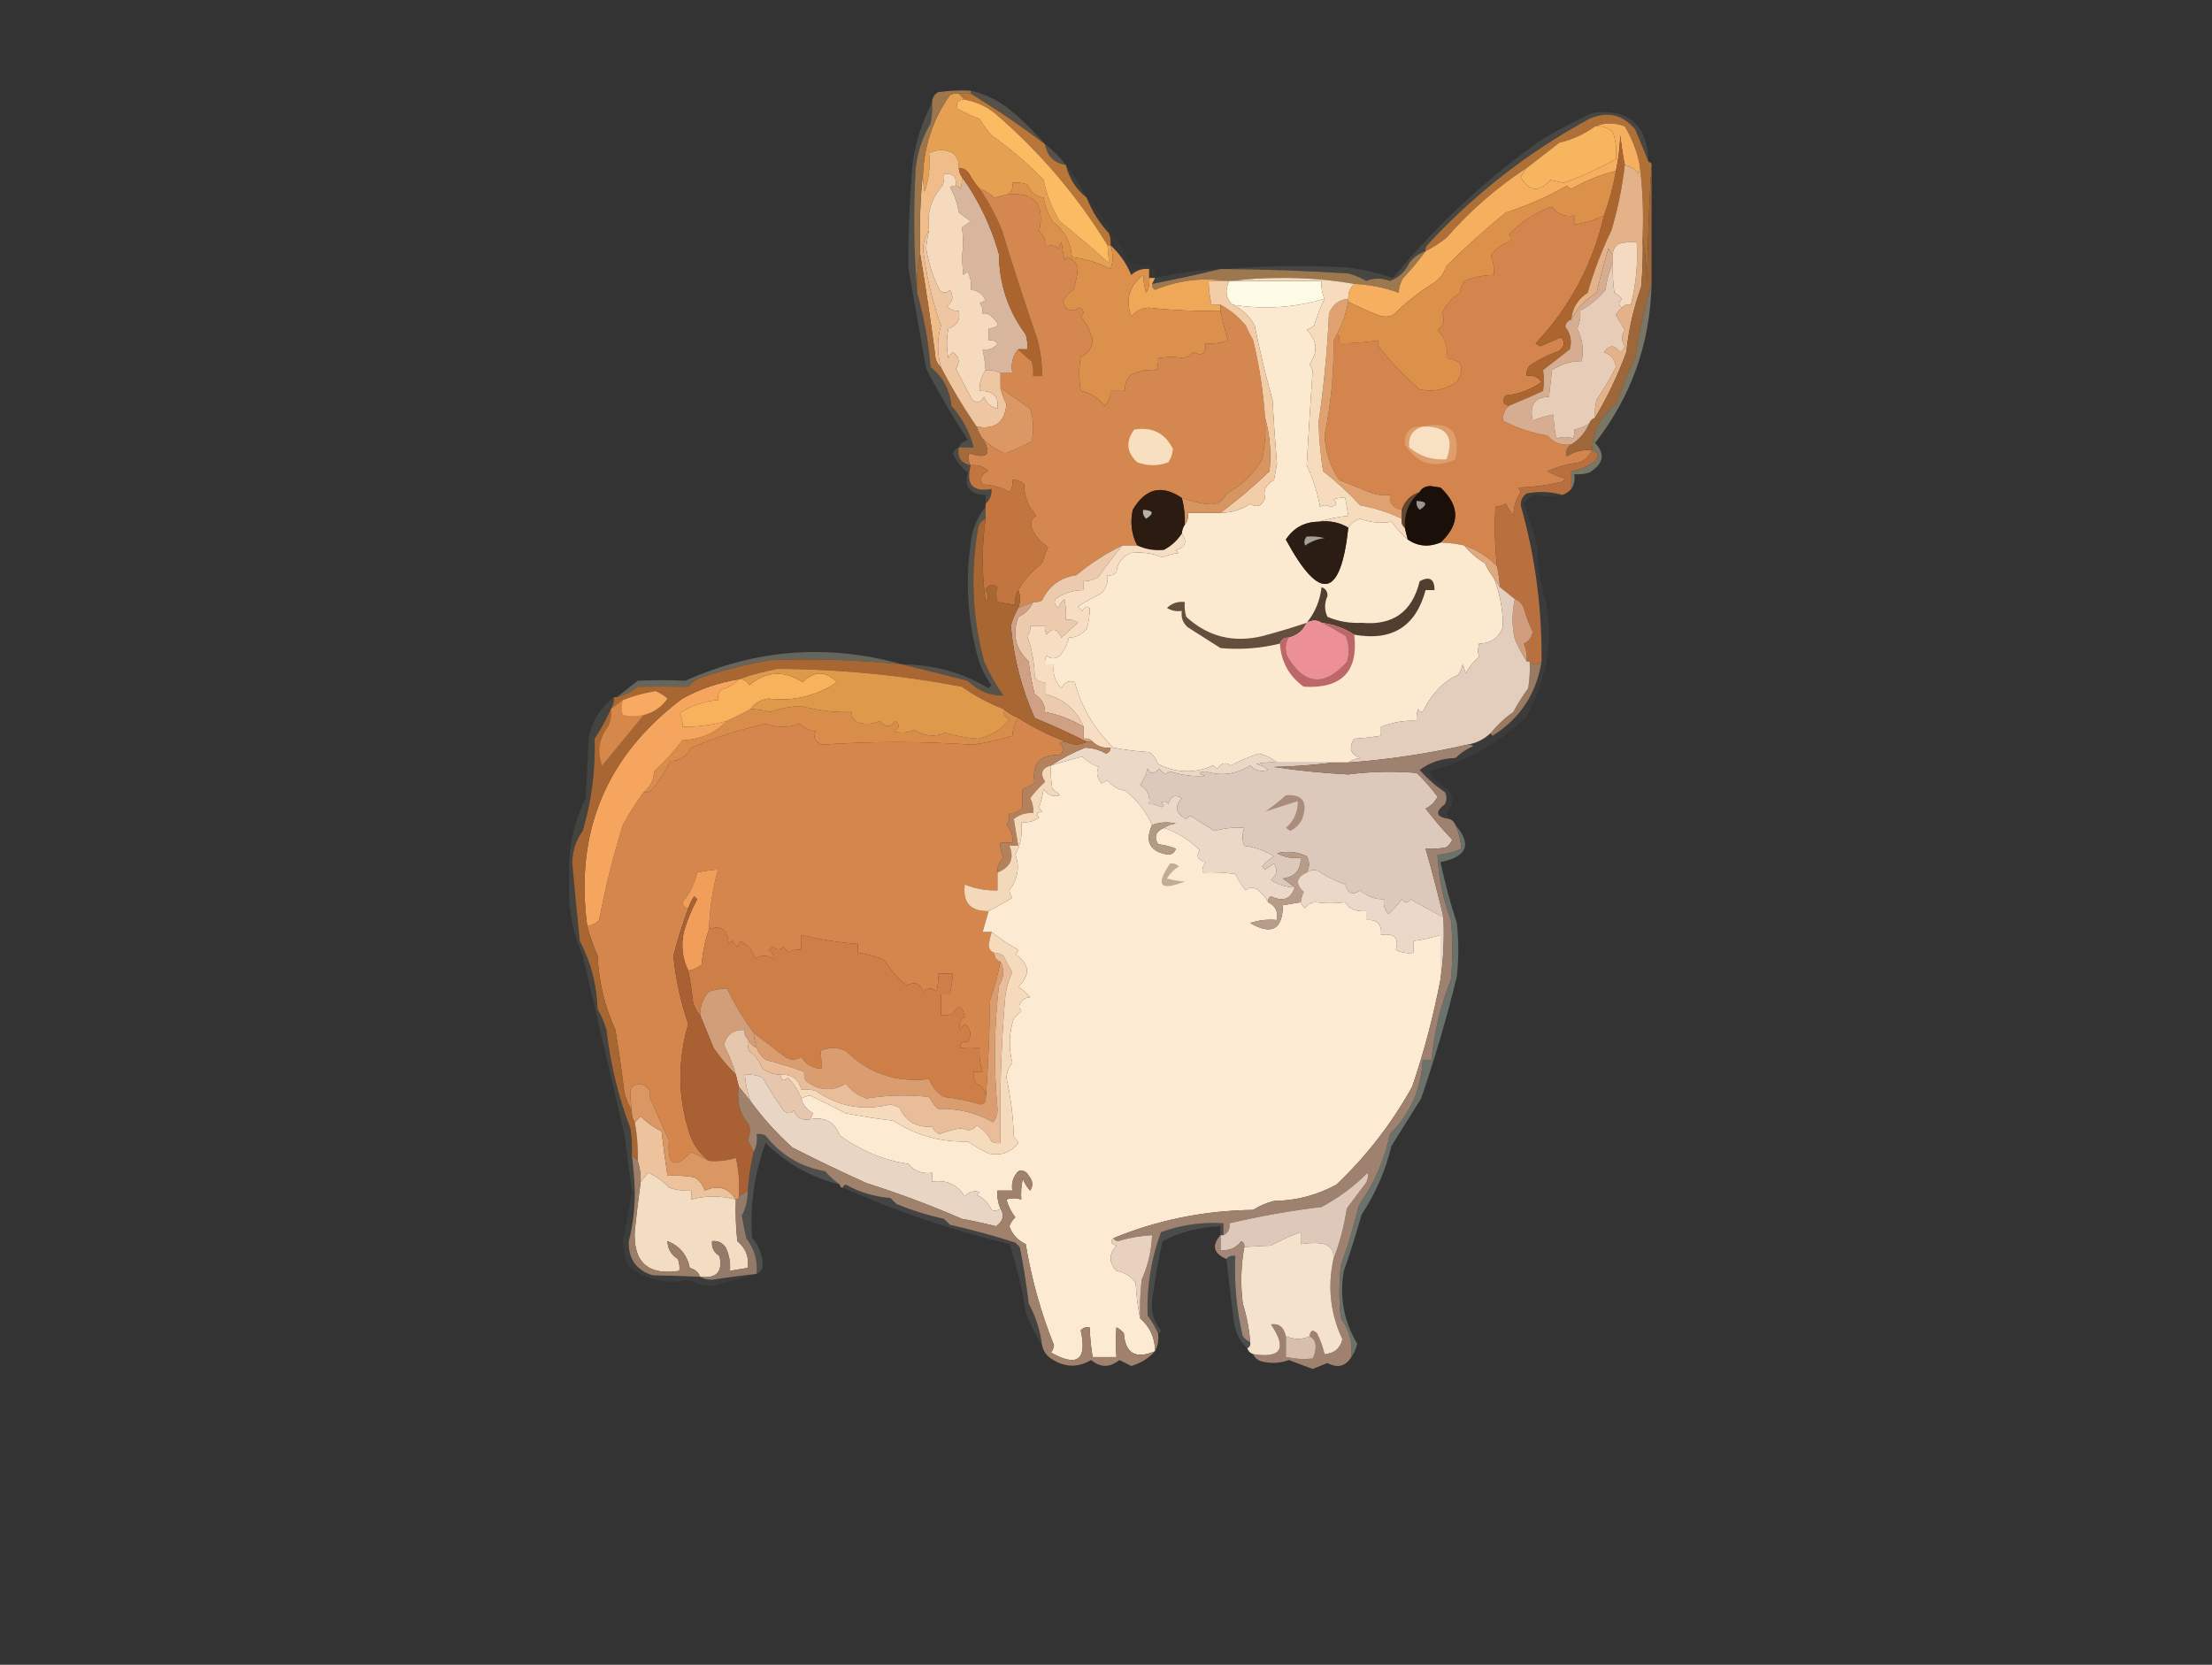 <?xml version="1.0" encoding="UTF-8"?>
<!DOCTYPE svg PUBLIC "-//W3C//DTD SVG 1.1//EN" "http://www.w3.org/Graphics/SVG/1.1/DTD/svg11.dtd">
<svg xmlns="http://www.w3.org/2000/svg" version="1.1" width="744px" height="560px" style="shape-rendering:geometricPrecision; text-rendering:geometricPrecision; image-rendering:optimizeQuality; fill-rule:evenodd; clip-rule:evenodd" xmlns:xlink="http://www.w3.org/1999/xlink">
<rect width="100%" height="100%" fill="#333333" stroke="none"/>
<g><path style="opacity:0.314" fill="#9f957b" d="M 326.5,30.5 C 330.856,31.511 334.856,33.344 338.5,36C 343.208,39.704 347.541,43.871 351.5,48.5C 343.414,42.405 335.081,36.738 326.5,31.5C 326.5,31.167 326.5,30.833 326.5,30.5 Z"/></g>
<g><path style="opacity:1" fill="#e6a051" d="M 322.5,31.5 C 323.167,32.167 323.833,32.833 324.5,33.5C 322.314,33.511 321.481,34.511 322,36.5C 324.398,37.856 326.898,39.023 329.5,40C 330.64,41.973 331.973,43.807 333.5,45.5C 339.832,50.005 345.665,55.005 351,60.5C 351.987,65.478 353.82,70.144 356.5,74.5C 362.228,79.075 367.728,83.742 373,88.5C 372.865,86.575 372.698,84.575 372.5,82.5C 372.833,82.5 373.167,82.5 373.5,82.5C 374.449,85.207 374.449,87.874 373.5,90.5C 369.444,88.371 365.111,87.038 360.5,86.5C 360.188,81.545 358.021,77.545 354,74.5C 352.54,72.028 351.54,69.361 351,66.5C 348.307,66.047 346.473,64.547 345.5,62C 343.866,61.507 342.199,61.34 340.5,61.5C 340.843,63.483 340.176,64.817 338.5,65.5C 337.183,65.821 335.849,66.154 334.5,66.5C 333.01,65.16 331.344,64.16 329.5,63.5C 328.164,61.99 326.997,60.323 326,58.5C 325.184,57.177 324.017,56.511 322.5,56.5C 322.617,54.517 321.95,52.85 320.5,51.5C 317.833,50.167 315.167,50.167 312.5,51.5C 312.959,55.842 312.459,60.175 311,64.5C 310.503,62.19 310.337,59.857 310.5,57.5C 311.118,48.11 314.118,39.61 319.5,32C 320.448,31.517 321.448,31.351 322.5,31.5 Z"/></g>
<g><path style="opacity:1" fill="#b87739" d="M 322.5,31.5 C 323.833,31.5 325.167,31.5 326.5,31.5C 335.081,36.738 343.414,42.405 351.5,48.5C 352.13,52.463 354.463,54.796 358.5,55.5C 359.571,59.976 361.904,63.643 365.5,66.5C 367.227,70.948 369.727,74.948 373,78.5C 373.49,79.793 373.657,81.127 373.5,82.5C 373.167,82.5 372.833,82.5 372.5,82.5C 362.204,65.699 349.537,50.866 334.5,38C 331.52,35.676 328.187,34.176 324.5,33.5C 323.833,32.833 323.167,32.167 322.5,31.5 Z"/></g>
<g><path style="opacity:0.275" fill="#b0a086" d="M 351.5,48.5 C 354.167,50.5 356.5,52.833 358.5,55.5C 354.463,54.796 352.13,52.463 351.5,48.5 Z"/></g>
<g><path style="opacity:1" fill="#f0bc89" d="M 322.5,56.5 C 322.557,57.609 322.89,58.609 323.5,59.5C 323.657,60.873 323.49,62.207 323,63.5C 322.617,62.944 322.117,62.611 321.5,62.5C 321.833,59.5 320.5,58.167 317.5,58.5C 317.657,59.873 317.49,61.207 317,62.5C 313.212,66.707 311.712,71.707 312.5,77.5C 311.2,79.223 310.533,81.39 310.5,84C 311.53,92.682 313.53,101.182 316.5,109.5C 315.172,114.197 315.172,118.864 316.5,123.5C 315.235,122.486 314.569,120.986 314.5,119C 313.016,107.757 311.349,96.59 309.5,85.5C 309.173,75.985 309.506,66.652 310.5,57.5C 310.337,59.857 310.503,62.19 311,64.5C 312.459,60.175 312.959,55.842 312.5,51.5C 315.167,50.167 317.833,50.167 320.5,51.5C 321.95,52.85 322.617,54.517 322.5,56.5 Z"/></g>
<g><path style="opacity:0.094" fill="#ada78e" d="M 358.5,55.5 C 361.221,58.894 363.554,62.561 365.5,66.5C 361.904,63.643 359.571,59.976 358.5,55.5 Z"/></g>
<g><path style="opacity:0.984" fill="#9f774c" d="M 326.5,30.5 C 326.5,30.833 326.5,31.167 326.5,31.5C 325.167,31.5 323.833,31.5 322.5,31.5C 321.448,31.351 320.448,31.517 319.5,32C 314.118,39.61 311.118,48.11 310.5,57.5C 309.506,66.652 309.173,75.985 309.5,85.5C 308.515,89.634 308.182,93.968 308.5,98.5C 307.339,84.673 307.173,70.673 308,56.5C 308.613,51.101 310.28,46.101 313,41.5C 313.497,39.19 313.663,36.857 313.5,34.5C 313.511,32.983 314.177,31.816 315.5,31C 319.152,30.501 322.818,30.335 326.5,30.5 Z"/></g>
<g><path style="opacity:1" fill="#fabb63" d="M 324.5,33.5 C 328.187,34.176 331.52,35.676 334.5,38C 349.537,50.866 362.204,65.699 372.5,82.5C 372.698,84.575 372.865,86.575 373,88.5C 367.728,83.742 362.228,79.075 356.5,74.5C 353.82,70.144 351.987,65.478 351,60.5C 345.665,55.005 339.832,50.005 333.5,45.5C 331.973,43.807 330.64,41.973 329.5,40C 326.898,39.023 324.398,37.856 322,36.5C 321.481,34.511 322.314,33.511 324.5,33.5 Z"/></g>
<g><path style="opacity:0.996" fill="#b07138" d="M 554.5,54.5 C 555.167,54.5 555.5,54.833 555.5,55.5C 554.669,68.327 554.169,81.327 554,94.5C 553.826,89.317 553.326,84.317 552.5,79.5C 552.826,71.316 552.492,63.316 551.5,55.5C 550.598,50.908 548.931,46.575 546.5,42.5C 543.033,41.212 539.7,41.212 536.5,42.5C 532.932,45.115 528.932,46.948 524.5,48C 520.765,50.853 517.098,53.687 513.5,56.5C 503.454,63.04 494.454,70.874 486.5,80C 484.266,81.75 481.932,83.25 479.5,84.5C 479.369,83.761 479.536,83.094 480,82.5C 495.794,65.346 513.961,51.179 534.5,40C 540.576,37.311 545.743,38.478 550,43.5C 551.563,47.225 553.063,50.892 554.5,54.5 Z"/></g>
<g><path style="opacity:1" fill="#f8b55f" d="M 536.5,42.5 C 538.827,42.247 540.827,42.914 542.5,44.5C 543.484,47.428 543.817,50.428 543.5,53.5C 537.945,56.636 532.111,59.303 526,61.5C 524.486,61.23 522.986,60.897 521.5,60.5C 517.566,64.84 514.233,64.507 511.5,59.5C 512.193,58.482 512.859,57.482 513.5,56.5C 517.098,53.687 520.765,50.853 524.5,48C 528.932,46.948 532.932,45.115 536.5,42.5 Z"/></g>
<g><path style="opacity:0.051" fill="#9e9b86" d="M 365.5,66.5 C 371.286,73.136 376.12,80.469 380,88.5C 382.09,89.152 384.257,89.319 386.5,89C 388.037,90.11 388.703,91.61 388.5,93.5C 387.833,93.5 387.167,93.5 386.5,93.5C 386.5,92.5 386.5,91.5 386.5,90.5C 384.173,90.247 382.173,90.914 380.5,92.5C 378.838,88.536 376.504,85.202 373.5,82.5C 373.657,81.127 373.49,79.793 373,78.5C 369.727,74.948 367.227,70.948 365.5,66.5 Z"/></g>
<g><path style="opacity:1" fill="#d3854d" d="M 539.5,72.5 C 535.724,88.935 528.057,103.269 516.5,115.5C 517,115.833 517.5,116.167 518,116.5C 520.333,115.5 522.667,114.5 525,113.5C 526.479,114.873 526.312,116.373 524.5,118C 520.941,119.228 517.608,120.894 514.5,123C 513.663,124.011 513.33,125.178 513.5,126.5C 515.665,126.116 517.332,126.783 518.5,128.5C 514.933,131.079 510.933,132.579 506.5,133C 505.015,134.756 505.348,135.923 507.5,136.5C 506.058,137.82 505.392,139.486 505.5,141.5C 510.159,143.986 515.159,145.653 520.5,146.5C 522.536,148.984 525.202,149.984 528.5,149.5C 527.016,150.473 526.516,151.807 527,153.5C 529.565,151.821 532.398,151.154 535.5,151.5C 534.612,153.273 533.279,154.606 531.5,155.5C 527.658,155.971 523.992,156.971 520.5,158.5C 522.369,159.624 524.369,160.457 526.5,161C 526.167,161.333 525.833,161.667 525.5,162C 520.614,163.224 515.614,163.891 510.5,164C 510.957,164.414 511.291,164.914 511.5,165.5C 509.929,167.882 509.096,170.549 509,173.5C 508.077,172.241 507.243,170.908 506.5,169.5C 505.284,170.002 504.117,170.335 503,170.5C 502.619,177.05 502.786,183.717 503.5,190.5C 500.448,187.253 496.781,184.92 492.5,183.5C 489.873,182.908 487.206,182.575 484.5,182.5C 491.121,176.379 491.121,170.212 484.5,164C 483.333,163.833 482.167,163.667 481,163.5C 479.319,163.608 478.152,164.275 477.5,165.5C 474.467,166.532 472.467,168.532 471.5,171.5C 468.676,171.011 467.343,169.344 467.5,166.5C 465.076,166.808 462.743,166.474 460.5,165.5C 457.11,164.132 453.776,162.799 450.5,161.5C 447.462,157.041 445.796,152.041 445.5,146.5C 447.689,135.947 448.689,125.281 448.5,114.5C 449.967,111.742 450.633,112.075 450.5,115.5C 454.869,115.533 459.202,115.2 463.5,114.5C 463.281,115.675 463.614,116.675 464.5,117.5C 468.443,122.451 472.776,126.951 477.5,131C 482.073,131.921 486.239,131.088 490,128.5C 492.903,123.657 491.737,120.99 486.5,120.5C 487.101,116.71 486.101,113.544 483.5,111C 485.614,109.502 486.114,107.669 485,105.5C 486.3,102.568 488.3,100.234 491,98.5C 491.219,97.062 491.719,95.729 492.5,94.5C 495.708,93.198 499.041,92.531 502.5,92.5C 502.62,90.266 502.287,88.099 501.5,86C 502.932,83.78 504.932,82.28 507.5,81.5C 508.641,80.575 508.641,79.741 507.5,79C 511.564,74.592 516.397,71.425 522,69.5C 523.848,72.041 526.348,73.041 529.5,72.5C 529.5,73.5 529.5,74.5 529.5,75.5C 533.002,75.053 536.336,74.053 539.5,72.5 Z"/></g>
<g><path style="opacity:1" fill="#d8b69d" d="M 323.5,59.5 C 329.144,67.283 333.311,75.95 336,85.5C 336.072,95.537 339.072,104.537 345,112.5C 345.494,114.134 345.66,115.801 345.5,117.5C 344.5,117.5 343.5,117.5 342.5,117.5C 340.631,119.635 339.964,122.302 340.5,125.5C 339.167,125.5 337.833,125.5 336.5,125.5C 334.958,124.699 333.292,124.366 331.5,124.5C 331.326,122.139 330.993,119.806 330.5,117.5C 332.665,117.884 334.332,117.217 335.5,115.5C 334.675,114.614 333.675,114.281 332.5,114.5C 332.5,113.167 332.5,111.833 332.5,110.5C 336.079,110.234 336.413,108.901 333.5,106.5C 332.675,105.614 331.675,105.281 330.5,105.5C 330.67,104.178 330.337,103.011 329.5,102C 330.167,101.667 330.833,101.333 331.5,101C 330.491,98.828 328.824,97.662 326.5,97.5C 326.799,95.396 326.466,93.396 325.5,91.5C 324.914,91.709 324.414,92.043 324,92.5C 323.833,90.5 323.667,88.5 323.5,86.5C 324.07,83.078 324.07,79.744 323.5,76.5C 324.5,75.833 325.5,75.167 326.5,74.5C 325.167,73.5 323.833,72.5 322.5,71.5C 322.002,68.407 321.002,65.574 319.5,63C 320.094,62.536 320.761,62.369 321.5,62.5C 322.117,62.611 322.617,62.944 323,63.5C 323.49,62.207 323.657,60.873 323.5,59.5 Z"/></g>
<g><path style="opacity:0.98" fill="#9f794f" d="M 479.5,84.5 C 477.211,87.627 474.711,90.627 472,93.5C 470.991,95.025 470.491,96.692 470.5,98.5C 465.727,96.758 460.727,95.758 455.5,95.5C 447.213,94.048 438.713,93.382 430,93.5C 424.656,93.501 419.489,93.834 414.5,94.5C 414.167,94.5 413.833,94.5 413.5,94.5C 413.167,94.5 412.833,94.5 412.5,94.5C 404.387,93.283 396.387,94.283 388.5,97.5C 387.702,97.043 387.369,96.376 387.5,95.5C 395.322,93.991 402.988,92.324 410.5,90.5C 411.167,90.5 411.833,90.5 412.5,90.5C 425.953,90.613 439.619,91.113 453.5,92C 455.615,92.557 457.615,93.391 459.5,94.5C 462.12,93.478 464.787,93.478 467.5,94.5C 470.418,93.419 472.585,91.419 474,88.5C 475.451,86.536 477.284,85.203 479.5,84.5 Z"/></g>
<g><path style="opacity:0.133" fill="#909689" d="M 410.5,90.5 C 402.988,92.324 395.322,93.991 387.5,95.5C 387.833,94.833 388.167,94.167 388.5,93.5C 395.746,91.855 403.08,90.855 410.5,90.5 Z"/></g>
<g><path style="opacity:0.2" fill="#94947e" d="M 554.5,54.5 C 553.063,50.892 551.563,47.225 550,43.5C 545.743,38.478 540.576,37.311 534.5,40C 513.961,51.179 495.794,65.346 480,82.5C 479.536,83.094 479.369,83.761 479.5,84.5C 477.284,85.203 475.451,86.536 474,88.5C 472.585,91.419 470.418,93.419 467.5,94.5C 464.787,93.478 462.12,93.478 459.5,94.5C 457.615,93.391 455.615,92.557 453.5,92C 439.619,91.113 425.953,90.613 412.5,90.5C 426.092,89.353 439.758,89.186 453.5,90C 458.651,90.662 463.651,91.828 468.5,93.5C 483.106,75.725 499.773,60.225 518.5,47C 523.977,43.76 529.644,40.76 535.5,38C 547.709,36.359 554.042,41.859 554.5,54.5 Z"/></g>
<g><path style="opacity:1" fill="#f6af5e" d="M 536.5,42.5 C 539.7,41.212 543.033,41.212 546.5,42.5C 548.931,46.575 550.598,50.908 551.5,55.5C 551.649,56.552 551.483,57.552 551,58.5C 549.908,56.883 548.408,55.883 546.5,55.5C 545.839,52.213 545.339,48.88 545,45.5C 544.824,49.688 544.324,53.688 543.5,57.5C 538.575,58.669 533.575,60.669 528.5,63.5C 527.914,63.291 527.414,62.957 527,62.5C 520.497,66.171 513.664,69.171 506.5,71.5C 499.448,77.227 492.781,83.227 486.5,89.5C 485.755,91.747 484.422,93.58 482.5,95C 477.425,98.156 472.758,101.822 468.5,106C 466.833,106.667 465.167,106.667 463.5,106C 460.009,104.63 456.675,103.13 453.5,101.5C 453.5,101.167 453.5,100.833 453.5,100.5C 453.392,98.486 454.058,96.82 455.5,95.5C 460.727,95.758 465.727,96.758 470.5,98.5C 470.491,96.692 470.991,95.025 472,93.5C 474.711,90.627 477.211,87.627 479.5,84.5C 481.932,83.25 484.266,81.75 486.5,80C 494.454,70.874 503.454,63.04 513.5,56.5C 512.859,57.482 512.193,58.482 511.5,59.5C 514.233,64.507 517.566,64.84 521.5,60.5C 522.986,60.897 524.486,61.23 526,61.5C 532.111,59.303 537.945,56.636 543.5,53.5C 543.817,50.428 543.484,47.428 542.5,44.5C 540.827,42.914 538.827,42.247 536.5,42.5 Z"/></g>
<g><path style="opacity:1" fill="#ac652f" d="M 546.5,55.5 C 545.636,62.956 544.136,70.289 542,77.5C 538.714,84.268 536.047,91.268 534,98.5C 530.68,100.641 528.846,103.641 528.5,107.5C 527.305,107.866 526.639,108.699 526.5,110C 528.278,112.225 528.778,114.725 528,117.5C 525,119.833 522,122.167 519,124.5C 519.374,126.769 519.374,129.102 519,131.5C 515.196,133.267 511.363,134.933 507.5,136.5C 505.348,135.923 505.015,134.756 506.5,133C 510.933,132.579 514.933,131.079 518.5,128.5C 517.332,126.783 515.665,126.116 513.5,126.5C 513.33,125.178 513.663,124.011 514.5,123C 517.608,120.894 520.941,119.228 524.5,118C 526.312,116.373 526.479,114.873 525,113.5C 522.667,114.5 520.333,115.5 518,116.5C 517.5,116.167 517,115.833 516.5,115.5C 528.057,103.269 535.724,88.935 539.5,72.5C 541.265,67.55 542.599,62.55 543.5,57.5C 544.324,53.688 544.824,49.688 545,45.5C 545.339,48.88 545.839,52.213 546.5,55.5 Z"/></g>
<g><path style="opacity:1" fill="#efa858" d="M 386.5,93.5 C 387.167,93.5 387.833,93.5 388.5,93.5C 388.167,94.167 387.833,94.833 387.5,95.5C 387.369,96.376 387.702,97.043 388.5,97.5C 396.387,94.283 404.387,93.283 412.5,94.5C 410.5,94.5 408.5,94.5 406.5,94.5C 406.575,97.206 406.908,99.873 407.5,102.5C 408.5,102.5 409.5,102.5 410.5,102.5C 410.5,103.167 410.5,103.833 410.5,104.5C 402.579,104.734 394.579,104.401 386.5,103.5C 384.063,103.598 382.063,104.598 380.5,106.5C 378.454,100.868 379.787,96.202 384.5,92.5C 384.567,94.424 384.9,96.424 385.5,98.5C 386.452,96.955 386.785,95.288 386.5,93.5 Z"/></g>
<g><path style="opacity:1" fill="#fdfbe5" d="M 413.5,94.5 C 413.833,94.5 414.167,94.5 414.5,94.5C 424.5,94.5 434.5,94.5 444.5,94.5C 444.325,96.621 444.659,98.621 445.5,100.5C 435.351,103.53 425.018,104.197 414.5,102.5C 412.257,100.162 411.924,97.496 413.5,94.5 Z"/></g>
<g><path style="opacity:1" fill="#fbe9d0" d="M 445.5,100.5 C 444.111,103.398 442.944,106.398 442,109.5C 441.25,110.126 440.416,110.626 439.5,111C 443.054,114.477 443.388,118.31 440.5,122.5C 440.833,123.167 441.167,123.833 441.5,124.5C 440.786,135.139 440.119,145.806 439.5,156.5C 441.64,160.983 443.14,165.649 444,170.5C 444.971,169.802 446.137,169.802 447.5,170.5C 449.569,170.176 449.902,169.342 448.5,168C 449.793,167.51 451.127,167.343 452.5,167.5C 452.833,169.5 453.167,171.5 453.5,173.5C 449.989,173.899 446.656,174.566 443.5,175.5C 438.744,175.562 435.078,177.562 432.5,181.5C 443.911,202.665 450.911,201.332 453.5,177.5C 454.406,176.035 455.739,175.035 457.5,174.5C 461.011,175.787 464.511,176.12 468,175.5C 469.593,177.659 471.427,179.659 473.5,181.5C 476.906,183.793 480.573,184.126 484.5,182.5C 487.206,182.575 489.873,182.908 492.5,183.5C 494.441,185.843 496.774,187.843 499.5,189.5C 500.325,191.36 501.325,193.026 502.5,194.5C 504.555,199.869 505.555,205.369 505.5,211C 504.054,214.614 501.387,216.447 497.5,216.5C 497.034,218.201 497.034,219.701 497.5,221C 495.622,222.543 494.122,224.376 493,226.5C 492.667,225.5 492.333,224.5 492,223.5C 491.691,224.766 491.191,225.933 490.5,227C 485.824,228.999 481.991,232.833 479,238.5C 478.333,239.833 477.667,239.833 477,238.5C 476.51,239.793 476.343,241.127 476.5,242.5C 472.58,242.232 468.58,242.899 464.5,244.5C 464.5,245.5 464.5,246.5 464.5,247.5C 461.518,247.963 458.518,248.296 455.5,248.5C 453.53,251.548 454.196,253.715 457.5,255C 455.942,255.21 454.609,255.71 453.5,256.5C 451.833,256.5 450.167,256.5 448.5,256.5C 442.167,256.5 435.833,256.5 429.5,256.5C 427.821,255.06 425.821,254.06 423.5,253.5C 420.234,254.535 417.068,255.868 414,257.5C 412.297,256.3 410.797,256.633 409.5,258.5C 408.914,258.291 408.414,257.957 408,257.5C 401.788,260.253 395.622,260.086 389.5,257C 388.939,255.324 387.939,253.991 386.5,253C 382.415,252.767 378.415,252.267 374.5,251.5C 368.034,245.207 363.701,237.874 361.5,229.5C 359.671,228.718 358.171,229.384 357,231.5C 354.835,229.347 354.002,226.681 354.5,223.5C 353.5,223.5 352.5,223.5 351.5,223.5C 351.351,222.448 351.517,221.448 352,220.5C 353.458,221.747 354.958,221.747 356.5,220.5C 358.033,218.711 359.033,216.711 359.5,214.5C 361.929,214.415 363.929,213.415 365.5,211.5C 366.25,209.07 366.583,206.736 366.5,204.5C 365.645,203.707 364.811,204.04 364,205.5C 363.5,205 363,204.5 362.5,204C 365.121,202.405 367.787,200.905 370.5,199.5C 372.086,197.827 372.753,195.827 372.5,193.5C 373.675,193.719 374.675,193.386 375.5,192.5C 375.865,189.246 377.531,187.079 380.5,186C 384.129,185.593 387.629,186.093 391,187.5C 392.734,186.751 394.567,186.251 396.5,186C 396.167,185.667 395.833,185.333 395.5,185C 398.767,184.105 399.434,182.272 397.5,179.5C 397.557,178.391 397.89,177.391 398.5,176.5C 399.434,175.432 399.768,174.099 399.5,172.5C 403.167,172.5 406.833,172.5 410.5,172.5C 414.156,172.503 417.489,171.503 420.5,169.5C 422.814,170.91 424.48,170.243 425.5,167.5C 424.79,164.914 425.79,162.914 428.5,161.5C 428.833,159.667 429.167,157.833 429.5,156C 428.896,148.841 428.396,141.674 428,134.5C 425.679,126.24 423.679,117.907 422,109.5C 420.233,106.228 417.733,103.895 414.5,102.5C 425.018,104.197 435.351,103.53 445.5,100.5 Z"/></g>
<g><path style="opacity:1" fill="#ab642e" d="M 322.5,56.5 C 324.017,56.511 325.184,57.177 326,58.5C 326.997,60.323 328.164,61.99 329.5,63.5C 332.465,67.875 334.965,72.542 337,77.5C 340.825,89.973 344.825,102.306 349,114.5C 350.015,118.44 350.515,122.44 350.5,126.5C 349.5,126.5 348.5,126.5 347.5,126.5C 347.66,124.801 347.494,123.134 347,121.5C 345.333,120.267 343.833,118.933 342.5,117.5C 343.5,117.5 344.5,117.5 345.5,117.5C 345.66,115.801 345.494,114.134 345,112.5C 339.072,104.537 336.072,95.537 336,85.5C 333.311,75.95 329.144,67.283 323.5,59.5C 322.89,58.609 322.557,57.609 322.5,56.5 Z"/></g>
<g><path style="opacity:1" fill="#f5dabe" d="M 321.5,62.5 C 320.761,62.369 320.094,62.536 319.5,63C 321.002,65.574 322.002,68.407 322.5,71.5C 323.833,72.5 325.167,73.5 326.5,74.5C 325.5,75.167 324.5,75.833 323.5,76.5C 324.07,79.744 324.07,83.078 323.5,86.5C 323.667,88.5 323.833,90.5 324,92.5C 324.414,92.043 324.914,91.709 325.5,91.5C 326.466,93.396 326.799,95.396 326.5,97.5C 328.824,97.662 330.491,98.828 331.5,101C 330.833,101.333 330.167,101.667 329.5,102C 330.337,103.011 330.67,104.178 330.5,105.5C 331.675,105.281 332.675,105.614 333.5,106.5C 336.413,108.901 336.079,110.234 332.5,110.5C 332.5,111.833 332.5,113.167 332.5,114.5C 333.675,114.281 334.675,114.614 335.5,115.5C 334.332,117.217 332.665,117.884 330.5,117.5C 330.993,119.806 331.326,122.139 331.5,124.5C 330.076,126.515 329.41,128.848 329.5,131.5C 334.054,131.382 336.054,133.382 335.5,137.5C 333.259,136.968 331.759,135.635 331,133.5C 329.921,135.394 328.587,135.727 327,134.5C 325.143,130.986 323.309,127.486 321.5,124C 322.99,121.8 322.657,119.966 320.5,118.5C 319.808,119.025 319.308,119.692 319,120.5C 318.333,117.167 318.333,113.833 319,110.5C 321.91,109.55 323.077,107.55 322.5,104.5C 320.897,104.688 319.563,104.188 318.5,103C 320.515,101.445 320.848,99.611 319.5,97.5C 318.28,98.711 317.113,98.711 316,97.5C 313.768,93.089 312.268,88.422 311.5,83.5C 311.672,81.452 312.005,79.452 312.5,77.5C 311.712,71.707 313.212,66.707 317,62.5C 317.49,61.207 317.657,59.873 317.5,58.5C 320.5,58.167 321.833,59.5 321.5,62.5 Z"/></g>
<g><path style="opacity:1" fill="#db904b" d="M 373.5,82.5 C 376.504,85.202 378.838,88.536 380.5,92.5C 382.173,90.914 384.173,90.247 386.5,90.5C 386.5,91.5 386.5,92.5 386.5,93.5C 386.785,95.288 386.452,96.955 385.5,98.5C 384.9,96.424 384.567,94.424 384.5,92.5C 379.787,96.202 378.454,100.868 380.5,106.5C 382.063,104.598 384.063,103.598 386.5,103.5C 394.579,104.401 402.579,104.734 410.5,104.5C 411.212,107.97 412.045,111.303 413,114.5C 410.619,115.435 408.119,115.768 405.5,115.5C 405.762,118.921 404.428,119.921 401.5,118.5C 400.532,119.489 399.365,120.156 398,120.5C 395.313,119.975 392.48,119.975 389.5,120.5C 389.657,121.873 389.49,123.207 389,124.5C 386.146,124.23 383.313,124.73 380.5,126C 378.845,127.444 378.178,129.278 378.5,131.5C 376.833,131.5 375.167,131.5 373.5,131.5C 373.617,133.484 372.95,135.15 371.5,136.5C 369.125,133.678 366.459,132.012 363.5,131.5C 362.84,127.485 362.84,123.652 363.5,120C 365.921,119.002 367.255,117.168 367.5,114.5C 366.832,111.498 365.498,108.831 363.5,106.5C 364.855,105.325 364.688,104.325 363,103.5C 360.214,105.184 358.38,104.517 357.5,101.5C 358.278,99.853 359.444,98.52 361,97.5C 361.916,94.801 362.416,92.301 362.5,90C 361.924,88.286 360.757,87.119 359,86.5C 358.667,86.833 358.333,87.167 358,87.5C 357.667,85.5 357.333,83.5 357,81.5C 356.667,82.167 356.333,82.833 356,83.5C 354.644,82.62 353.144,82.287 351.5,82.5C 351.703,80.61 351.037,79.11 349.5,78C 351.528,68.537 347.862,64.37 338.5,65.5C 340.176,64.817 340.843,63.483 340.5,61.5C 342.199,61.34 343.866,61.507 345.5,62C 346.473,64.547 348.307,66.047 351,66.5C 351.54,69.361 352.54,72.028 354,74.5C 358.021,77.545 360.188,81.545 360.5,86.5C 365.111,87.038 369.444,88.371 373.5,90.5C 374.449,87.874 374.449,85.207 373.5,82.5 Z"/></g>
<g><path style="opacity:1" fill="#e4b289" d="M 546.5,55.5 C 548.408,55.883 549.908,56.883 551,58.5C 551.483,57.552 551.649,56.552 551.5,55.5C 552.492,63.316 552.826,71.316 552.5,79.5C 552.666,85.176 552.499,90.843 552,96.5C 549.443,103.617 547.776,110.95 547,118.5C 544.154,126.237 540.654,133.57 536.5,140.5C 536.338,138.473 536.505,136.473 537,134.5C 539.371,130.96 541.538,127.294 543.5,123.5C 543.252,120.994 541.919,119.328 539.5,118.5C 541.236,115.895 543.069,115.895 545,118.5C 545.692,117.975 546.192,117.308 546.5,116.5C 545.264,114.689 545.264,112.856 546.5,111C 545.5,109.333 544.5,107.667 543.5,106C 544.056,104.989 544.722,104.156 545.5,103.5C 546.209,102.596 547.209,102.263 548.5,102.5C 550.283,95.661 550.95,88.661 550.5,81.5C 548.473,81.338 546.473,81.504 544.5,82C 543.177,82.816 542.511,83.983 542.5,85.5C 541.778,85.082 541.278,84.416 541,83.5C 539.549,88.398 538.216,93.398 537,98.5C 533.177,100.816 530.343,103.816 528.5,107.5C 528.846,103.641 530.68,100.641 534,98.5C 536.047,91.268 538.714,84.268 542,77.5C 544.136,70.289 545.636,62.956 546.5,55.5 Z"/></g>
<g><path style="opacity:1" fill="#f4dac0" d="M 545.5,103.5 C 544.347,102.687 544.347,101.687 545.5,100.5C 544.758,99.713 543.925,99.046 543,98.5C 542.502,95.183 542.335,91.85 542.5,88.5C 542.5,87.5 542.5,86.5 542.5,85.5C 542.511,83.983 543.177,82.816 544.5,82C 546.473,81.504 548.473,81.338 550.5,81.5C 550.95,88.661 550.283,95.661 548.5,102.5C 547.209,102.263 546.209,102.596 545.5,103.5 Z"/></g>
<g><path style="opacity:1" fill="#d4874e" d="M 329.5,63.5 C 331.344,64.16 333.01,65.16 334.5,66.5C 335.849,66.154 337.183,65.821 338.5,65.5C 347.862,64.37 351.528,68.537 349.5,78C 351.037,79.11 351.703,80.61 351.5,82.5C 353.144,82.287 354.644,82.62 356,83.5C 356.333,82.833 356.667,82.167 357,81.5C 357.333,83.5 357.667,85.5 358,87.5C 358.333,87.167 358.667,86.833 359,86.5C 360.757,87.119 361.924,88.286 362.5,90C 362.416,92.301 361.916,94.801 361,97.5C 359.444,98.52 358.278,99.853 357.5,101.5C 358.38,104.517 360.214,105.184 363,103.5C 364.688,104.325 364.855,105.325 363.5,106.5C 365.498,108.831 366.832,111.498 367.5,114.5C 367.255,117.168 365.921,119.002 363.5,120C 362.84,123.652 362.84,127.485 363.5,131.5C 366.459,132.012 369.125,133.678 371.5,136.5C 372.95,135.15 373.617,133.484 373.5,131.5C 375.167,131.5 376.833,131.5 378.5,131.5C 378.178,129.278 378.845,127.444 380.5,126C 383.313,124.73 386.146,124.23 389,124.5C 389.49,123.207 389.657,121.873 389.5,120.5C 392.48,119.975 395.313,119.975 398,120.5C 399.365,120.156 400.532,119.489 401.5,118.5C 404.428,119.921 405.762,118.921 405.5,115.5C 408.119,115.768 410.619,115.435 413,114.5C 412.045,111.303 411.212,107.97 410.5,104.5C 410.5,103.833 410.5,103.167 410.5,102.5C 413.756,104.25 416.589,106.583 419,109.5C 419.745,111.203 420.579,112.87 421.5,114.5C 423.566,123.062 424.9,131.728 425.5,140.5C 425.827,145.214 425.493,149.88 424.5,154.5C 421.637,159.53 417.637,163.364 412.5,166C 411.183,168.961 408.849,170.128 405.5,169.5C 402.721,169.08 400.055,168.413 397.5,167.5C 390.772,162.914 385.272,164.248 381,171.5C 380.083,175.762 380.583,179.762 382.5,183.5C 380.833,183.5 379.167,183.5 377.5,183.5C 371.99,186.152 366.824,189.485 362,193.5C 356.626,194.268 352.793,197.102 350.5,202C 349.552,202.483 348.552,202.649 347.5,202.5C 345.833,203.167 344.167,203.833 342.5,204.5C 343.275,202.388 343.275,200.388 342.5,198.5C 344.434,195.051 347.1,192.051 350.5,189.5C 351.093,187.618 351.76,185.785 352.5,184C 349.945,182.445 348.112,180.278 347,177.5C 346.46,175.865 346.96,174.532 348.5,173.5C 345.785,170.285 344.451,166.785 344.5,163C 343.437,161.812 342.103,161.312 340.5,161.5C 340.762,162.978 340.429,164.311 339.5,165.5C 336.763,163.898 333.763,163.064 330.5,163C 329.353,160.915 330.02,159.415 332.5,158.5C 330.827,156.914 328.827,156.247 326.5,156.5C 325.588,155.262 325.421,153.928 326,152.5C 332.21,154.533 333.71,152.867 330.5,147.5C 332.605,149.637 335.105,151.304 338,152.5C 341.052,151.368 344.052,150.035 347,148.5C 347.825,144.789 347.659,141.122 346.5,137.5C 343.11,135.148 339.777,132.814 336.5,130.5C 336.5,128.833 336.5,127.167 336.5,125.5C 337.833,125.5 339.167,125.5 340.5,125.5C 339.964,122.302 340.631,119.635 342.5,117.5C 343.833,118.933 345.333,120.267 347,121.5C 347.494,123.134 347.66,124.801 347.5,126.5C 348.5,126.5 349.5,126.5 350.5,126.5C 350.515,122.44 350.015,118.44 349,114.5C 344.825,102.306 340.825,89.973 337,77.5C 334.965,72.542 332.465,67.875 329.5,63.5 Z"/></g>
<g><path style="opacity:0.961" fill="#a2693b" d="M 555.5,55.5 C 555.5,68.833 555.5,82.167 555.5,95.5C 553.115,103.58 551.281,111.913 550,120.5C 547.504,125.32 545.504,130.32 544,135.5C 538.523,139.715 535.69,145.048 535.5,151.5C 532.398,151.154 529.565,151.821 527,153.5C 526.516,151.807 527.016,150.473 528.5,149.5C 531.243,147.761 533.243,145.427 534.5,142.5C 534.833,141.5 535.5,140.833 536.5,140.5C 540.654,133.57 544.154,126.237 547,118.5C 547.776,110.95 549.443,103.617 552,96.5C 552.499,90.843 552.666,85.176 552.5,79.5C 553.326,84.317 553.826,89.317 554,94.5C 554.169,81.327 554.669,68.327 555.5,55.5 Z"/></g>
<g><path style="opacity:1" fill="#dc914b" d="M 543.5,57.5 C 542.599,62.55 541.265,67.55 539.5,72.5C 536.336,74.053 533.002,75.053 529.5,75.5C 529.5,74.5 529.5,73.5 529.5,72.5C 526.348,73.041 523.848,72.041 522,69.5C 516.397,71.425 511.564,74.592 507.5,79C 508.641,79.741 508.641,80.575 507.5,81.5C 504.932,82.28 502.932,83.78 501.5,86C 502.287,88.099 502.62,90.266 502.5,92.5C 499.041,92.531 495.708,93.198 492.5,94.5C 491.719,95.729 491.219,97.062 491,98.5C 488.3,100.234 486.3,102.568 485,105.5C 486.114,107.669 485.614,109.502 483.5,111C 486.101,113.544 487.101,116.71 486.5,120.5C 491.737,120.99 492.903,123.657 490,128.5C 486.239,131.088 482.073,131.921 477.5,131C 472.776,126.951 468.443,122.451 464.5,117.5C 463.614,116.675 463.281,115.675 463.5,114.5C 459.202,115.2 454.869,115.533 450.5,115.5C 450.633,112.075 449.967,111.742 448.5,114.5C 450.912,110.639 452.579,106.306 453.5,101.5C 456.675,103.13 460.009,104.63 463.5,106C 465.167,106.667 466.833,106.667 468.5,106C 472.758,101.822 477.425,98.156 482.5,95C 484.422,93.58 485.755,91.747 486.5,89.5C 492.781,83.227 499.448,77.227 506.5,71.5C 513.664,69.171 520.497,66.171 527,62.5C 527.414,62.957 527.914,63.291 528.5,63.5C 533.575,60.669 538.575,58.669 543.5,57.5 Z"/></g>
<g><path style="opacity:1" fill="#a36a3b" d="M 309.5,85.5 C 311.349,96.59 313.016,107.757 314.5,119C 314.569,120.986 315.235,122.486 316.5,123.5C 320.06,130.402 324.06,137.068 328.5,143.5C 328.989,144.995 329.655,146.329 330.5,147.5C 333.71,152.867 332.21,154.533 326,152.5C 325.421,153.928 325.588,155.262 326.5,156.5C 323.224,155.878 321.891,153.878 322.5,150.5C 324.167,150.5 325.833,150.5 327.5,150.5C 326.108,145.266 323.608,140.599 320,136.5C 319.495,131.156 317.162,126.823 313,123.5C 312.287,114.99 310.787,106.657 308.5,98.5C 308.182,93.968 308.515,89.634 309.5,85.5 Z"/></g>
<g><path style="opacity:1" fill="#d6ad91" d="M 542.5,85.5 C 542.5,86.5 542.5,87.5 542.5,88.5C 541.239,91.258 540.406,94.258 540,97.5C 537.525,100.495 534.692,102.828 531.5,104.5C 531.682,106.591 531.348,108.591 530.5,110.5C 532.262,114.002 532.762,117.668 532,121.5C 528.591,121.405 525.258,122.405 522,124.5C 521.667,127.5 521.333,130.5 521,133.5C 516.205,133.525 514.371,136.191 515.5,141.5C 517.737,140.551 520.071,139.884 522.5,139.5C 522.575,142.206 522.908,144.873 523.5,147.5C 525.46,146.862 527.293,146.862 529,147.5C 529.483,146.552 529.649,145.552 529.5,144.5C 531.322,144.169 532.989,143.502 534.5,142.5C 533.243,145.427 531.243,147.761 528.5,149.5C 525.202,149.984 522.536,148.984 520.5,146.5C 515.159,145.653 510.159,143.986 505.5,141.5C 505.392,139.486 506.058,137.82 507.5,136.5C 511.363,134.933 515.196,133.267 519,131.5C 519.374,129.102 519.374,126.769 519,124.5C 522,122.167 525,119.833 528,117.5C 528.778,114.725 528.278,112.225 526.5,110C 526.639,108.699 527.305,107.866 528.5,107.5C 530.343,103.816 533.177,100.816 537,98.5C 538.216,93.398 539.549,88.398 541,83.5C 541.278,84.416 541.778,85.082 542.5,85.5 Z"/></g>
<g><path style="opacity:0.275" fill="#949683" d="M 313.5,34.5 C 313.663,36.857 313.497,39.19 313,41.5C 310.28,46.101 308.613,51.101 308,56.5C 307.173,70.673 307.339,84.673 308.5,98.5C 310.787,106.657 312.287,114.99 313,123.5C 317.162,126.823 319.495,131.156 320,136.5C 323.608,140.599 326.108,145.266 327.5,150.5C 325.833,150.5 324.167,150.5 322.5,150.5C 323.058,149.21 324.058,148.377 325.5,148C 320.463,140.231 315.796,132.231 311.5,124C 309.499,112.664 307.499,101.331 305.5,90C 305.474,78.35 305.974,66.517 307,54.5C 308.1,47.368 310.267,40.701 313.5,34.5 Z"/></g>
<g><path style="opacity:1" fill="#e7cdb7" d="M 542.5,88.5 C 542.335,91.85 542.502,95.183 543,98.5C 543.925,99.046 544.758,99.713 545.5,100.5C 544.347,101.687 544.347,102.687 545.5,103.5C 544.722,104.156 544.056,104.989 543.5,106C 544.5,107.667 545.5,109.333 546.5,111C 545.264,112.856 545.264,114.689 546.5,116.5C 546.192,117.308 545.692,117.975 545,118.5C 543.069,115.895 541.236,115.895 539.5,118.5C 541.919,119.328 543.252,120.994 543.5,123.5C 541.538,127.294 539.371,130.96 537,134.5C 536.505,136.473 536.338,138.473 536.5,140.5C 535.5,140.833 534.833,141.5 534.5,142.5C 532.989,143.502 531.322,144.169 529.5,144.5C 529.649,145.552 529.483,146.552 529,147.5C 527.293,146.862 525.46,146.862 523.5,147.5C 522.908,144.873 522.575,142.206 522.5,139.5C 520.071,139.884 517.737,140.551 515.5,141.5C 514.371,136.191 516.205,133.525 521,133.5C 521.333,130.5 521.667,127.5 522,124.5C 525.258,122.405 528.591,121.405 532,121.5C 532.762,117.668 532.262,114.002 530.5,110.5C 531.348,108.591 531.682,106.591 531.5,104.5C 534.692,102.828 537.525,100.495 540,97.5C 540.406,94.258 541.239,91.258 542.5,88.5 Z"/></g>
<g><path style="opacity:1" fill="#f2cda8" d="M 412.5,94.5 C 412.833,94.5 413.167,94.5 413.5,94.5C 411.924,97.496 412.257,100.162 414.5,102.5C 417.733,103.895 420.233,106.228 422,109.5C 423.679,117.907 425.679,126.24 428,134.5C 428.396,141.674 428.896,148.841 429.5,156C 429.167,157.833 428.833,159.667 428.5,161.5C 425.79,162.914 424.79,164.914 425.5,167.5C 424.48,170.243 422.814,170.91 420.5,169.5C 417.489,171.503 414.156,172.503 410.5,172.5C 416.232,168.201 421.732,163.535 427,158.5C 427.609,152.279 427.109,146.279 425.5,140.5C 424.9,131.728 423.566,123.062 421.5,114.5C 420.579,112.87 419.745,111.203 419,109.5C 416.589,106.583 413.756,104.25 410.5,102.5C 409.5,102.5 408.5,102.5 407.5,102.5C 406.908,99.873 406.575,97.206 406.5,94.5C 408.5,94.5 410.5,94.5 412.5,94.5 Z"/></g>
<g><path style="opacity:1" fill="#dfa16f" d="M 453.5,100.5 C 453.5,100.833 453.5,101.167 453.5,101.5C 452.579,106.306 450.912,110.639 448.5,114.5C 448.689,125.281 447.689,135.947 445.5,146.5C 445.796,152.041 447.462,157.041 450.5,161.5C 453.776,162.799 457.11,164.132 460.5,165.5C 462.743,166.474 465.076,166.808 467.5,166.5C 467.343,169.344 468.676,171.011 471.5,171.5C 471.5,172.5 471.5,173.5 471.5,174.5C 467.116,172.398 462.449,170.898 457.5,170C 453.659,165.859 449.493,162.026 445,158.5C 444.149,153.032 443.649,147.532 443.5,142C 445.263,129.941 446.43,117.774 447,105.5C 448.191,102.466 450.358,100.799 453.5,100.5 Z"/></g>
<g><path style="opacity:1" fill="#eec7a2" d="M 312.5,77.5 C 312.005,79.452 311.672,81.452 311.5,83.5C 312.268,88.422 313.768,93.089 316,97.5C 317.113,98.711 318.28,98.711 319.5,97.5C 320.848,99.611 320.515,101.445 318.5,103C 319.563,104.188 320.897,104.688 322.5,104.5C 323.077,107.55 321.91,109.55 319,110.5C 318.333,113.833 318.333,117.167 319,120.5C 319.308,119.692 319.808,119.025 320.5,118.5C 322.657,119.966 322.99,121.8 321.5,124C 323.309,127.486 325.143,130.986 327,134.5C 328.587,135.727 329.921,135.394 331,133.5C 331.759,135.635 333.259,136.968 335.5,137.5C 336.054,133.382 334.054,131.382 329.5,131.5C 329.41,128.848 330.076,126.515 331.5,124.5C 333.292,124.366 334.958,124.699 336.5,125.5C 336.5,127.167 336.5,128.833 336.5,130.5C 336.955,132.367 337.622,134.2 338.5,136C 338.003,142.096 334.67,144.596 328.5,143.5C 324.06,137.068 320.06,130.402 316.5,123.5C 315.172,118.864 315.172,114.197 316.5,109.5C 313.53,101.182 311.53,92.682 310.5,84C 310.533,81.39 311.2,79.223 312.5,77.5 Z"/></g>
<g><path style="opacity:0.714" fill="#969178" d="M 555.5,95.5 C 555.048,115.506 548.714,133.339 536.5,149C 540.037,152.744 539.37,156.078 534.5,159C 532.866,159.494 531.199,159.66 529.5,159.5C 529.784,161.415 529.451,163.081 528.5,164.5C 528.5,162.5 528.5,160.5 528.5,158.5C 531.449,158.069 534.116,156.902 536.5,155C 537.985,153.244 537.652,152.077 535.5,151.5C 535.69,145.048 538.523,139.715 544,135.5C 545.504,130.32 547.504,125.32 550,120.5C 551.281,111.913 553.115,103.58 555.5,95.5 Z"/></g>
<g><path style="opacity:1" fill="#db9864" d="M 336.5,130.5 C 339.777,132.814 343.11,135.148 346.5,137.5C 347.659,141.122 347.825,144.789 347,148.5C 344.052,150.035 341.052,151.368 338,152.5C 335.105,151.304 332.605,149.637 330.5,147.5C 329.655,146.329 328.989,144.995 328.5,143.5C 334.67,144.596 338.003,142.096 338.5,136C 337.622,134.2 336.955,132.367 336.5,130.5 Z"/></g>
<g><path style="opacity:1" fill="#f7dfc0" d="M 381.5,144.5 C 387.525,143.512 391.858,145.679 394.5,151C 394.375,152.627 393.875,154.127 393,155.5C 389.532,156.803 386.032,156.803 382.5,155.5C 378.898,152.149 378.565,148.482 381.5,144.5 Z"/></g>
<g><path style="opacity:1" fill="#de9f6d" d="M 478.5,143.5 C 487.664,141.442 491.331,145.108 489.5,154.5C 482.391,157.78 476.724,156.114 472.5,149.5C 472.35,145.175 474.35,143.175 478.5,143.5 Z"/></g>
<g><path style="opacity:1" fill="#f8e0c3" d="M 478.5,143.5 C 486.626,143.285 489.293,146.952 486.5,154.5C 481.758,154.864 477.592,153.53 474,150.5C 473.589,146.859 475.089,144.526 478.5,143.5 Z"/></g>
<g><path style="opacity:1" fill="#f6dbbc" d="M 414.5,94.5 C 419.489,93.834 424.656,93.501 430,93.5C 438.713,93.382 447.213,94.048 455.5,95.5C 454.058,96.82 453.392,98.486 453.5,100.5C 450.358,100.799 448.191,102.466 447,105.5C 446.43,117.774 445.263,129.941 443.5,142C 443.649,147.532 444.149,153.032 445,158.5C 449.493,162.026 453.659,165.859 457.5,170C 462.449,170.898 467.116,172.398 471.5,174.5C 471.263,175.791 471.596,176.791 472.5,177.5C 472.833,178.833 473.167,180.167 473.5,181.5C 471.427,179.659 469.593,177.659 468,175.5C 464.511,176.12 461.011,175.787 457.5,174.5C 455.739,175.035 454.406,176.035 453.5,177.5C 450.495,175.701 447.162,175.034 443.5,175.5C 446.656,174.566 449.989,173.899 453.5,173.5C 453.167,171.5 452.833,169.5 452.5,167.5C 451.127,167.343 449.793,167.51 448.5,168C 449.902,169.342 449.569,170.176 447.5,170.5C 446.137,169.802 444.971,169.802 444,170.5C 443.14,165.649 441.64,160.983 439.5,156.5C 440.119,145.806 440.786,135.139 441.5,124.5C 441.167,123.833 440.833,123.167 440.5,122.5C 443.388,118.31 443.054,114.477 439.5,111C 440.416,110.626 441.25,110.126 442,109.5C 442.944,106.398 444.111,103.398 445.5,100.5C 444.659,98.621 444.325,96.621 444.5,94.5C 434.5,94.5 424.5,94.5 414.5,94.5 Z"/></g>
<g><path style="opacity:0.224" fill="#959986" d="M 322.5,150.5 C 321.891,153.878 323.224,155.878 326.5,156.5C 324.762,162.927 327.095,165.594 333.5,164.5C 333.598,166.553 332.931,168.22 331.5,169.5C 331.5,168.5 331.5,167.5 331.5,166.5C 326.211,166.373 324.211,163.873 325.5,159C 323.259,157.261 321.592,155.094 320.5,152.5C 320.855,151.478 321.522,150.811 322.5,150.5 Z"/></g>
<g><path style="opacity:1" fill="#d79562" d="M 425.5,140.5 C 427.109,146.279 427.609,152.279 427,158.5C 421.732,163.535 416.232,168.201 410.5,172.5C 406.833,172.5 403.167,172.5 399.5,172.5C 399.768,174.099 399.434,175.432 398.5,176.5C 398.632,173.43 398.299,170.43 397.5,167.5C 400.055,168.413 402.721,169.08 405.5,169.5C 408.849,170.128 411.183,168.961 412.5,166C 417.637,163.364 421.637,159.53 424.5,154.5C 425.493,149.88 425.827,145.214 425.5,140.5 Z"/></g>
<g><path style="opacity:1" fill="#1a1009" d="M 484.5,182.5 C 480.573,184.126 476.906,183.793 473.5,181.5C 473.167,180.167 472.833,178.833 472.5,177.5C 472.231,172.629 473.897,168.629 477.5,165.5C 478.152,164.275 479.319,163.608 481,163.5C 482.167,163.667 483.333,163.833 484.5,164C 491.121,170.212 491.121,176.379 484.5,182.5 Z"/></g>
<g><path style="opacity:1" fill="#99958f" d="M 476.5,168.5 C 479.957,168.667 480.29,169.667 477.5,171.5C 476.614,170.675 476.281,169.675 476.5,168.5 Z"/></g>
<g><path style="opacity:1" fill="#b9703f" d="M 535.5,151.5 C 537.652,152.077 537.985,153.244 536.5,155C 534.116,156.902 531.449,158.069 528.5,158.5C 528.5,160.5 528.5,162.5 528.5,164.5C 527.71,165.401 526.71,166.068 525.5,166.5C 521.689,165.355 517.689,165.188 513.5,166C 512.106,166.956 511.439,168.289 511.5,170C 516.35,187.104 518.684,204.604 518.5,222.5C 517.167,223.833 515.833,223.833 514.5,222.5C 514.167,222.5 513.833,222.5 513.5,222.5C 513.682,220.409 513.348,218.409 512.5,216.5C 514.272,215.73 515.272,214.397 515.5,212.5C 514.254,209.972 513.254,207.305 512.5,204.5C 511.859,203.007 510.859,202.007 509.5,201.5C 507.809,200.136 506.142,198.803 504.5,197.5C 504.326,195.139 503.993,192.806 503.5,190.5C 502.786,183.717 502.619,177.05 503,170.5C 504.117,170.335 505.284,170.002 506.5,169.5C 507.243,170.908 508.077,172.241 509,173.5C 509.096,170.549 509.929,167.882 511.5,165.5C 511.291,164.914 510.957,164.414 510.5,164C 515.614,163.891 520.614,163.224 525.5,162C 525.833,161.667 526.167,161.333 526.5,161C 524.369,160.457 522.369,159.624 520.5,158.5C 523.992,156.971 527.658,155.971 531.5,155.5C 533.279,154.606 534.612,153.273 535.5,151.5 Z"/></g>
<g><path style="opacity:1" fill="#2c1b10" d="M 397.5,167.5 C 398.299,170.43 398.632,173.43 398.5,176.5C 397.89,177.391 397.557,178.391 397.5,179.5C 396.023,181.807 394.023,183.64 391.5,185C 388.376,185.303 385.376,184.803 382.5,183.5C 380.583,179.762 380.083,175.762 381,171.5C 385.272,164.248 390.772,162.914 397.5,167.5 Z"/></g>
<g><path style="opacity:1" fill="#65472f" d="M 477.5,165.5 C 473.897,168.629 472.231,172.629 472.5,177.5C 471.596,176.791 471.263,175.791 471.5,174.5C 471.5,173.5 471.5,172.5 471.5,171.5C 472.467,168.532 474.467,166.532 477.5,165.5 Z"/></g>
<g><path style="opacity:1" fill="#b6b1ac" d="M 384.5,171.5 C 387.957,171.667 388.29,172.667 385.5,174.5C 384.614,173.675 384.281,172.675 384.5,171.5 Z"/></g>
<g><path style="opacity:1" fill="#c37540" d="M 326.5,156.5 C 328.827,156.247 330.827,156.914 332.5,158.5C 330.02,159.415 329.353,160.915 330.5,163C 333.763,163.064 336.763,163.898 339.5,165.5C 340.429,164.311 340.762,162.978 340.5,161.5C 342.103,161.312 343.437,161.812 344.5,163C 344.451,166.785 345.785,170.285 348.5,173.5C 346.96,174.532 346.46,175.865 347,177.5C 348.112,180.278 349.945,182.445 352.5,184C 351.76,185.785 351.093,187.618 350.5,189.5C 347.1,192.051 344.434,195.051 342.5,198.5C 341.549,199.919 341.216,201.585 341.5,203.5C 339.5,203.167 337.5,202.833 335.5,202.5C 334.948,200.669 334.948,199.003 335.5,197.5C 333.796,196.177 332.463,196.51 331.5,198.5C 332.645,199.891 332.645,201.224 331.5,202.5C 330.22,193.137 330.22,183.804 331.5,174.5C 331.5,173.167 331.5,171.833 331.5,170.5C 331.5,170.167 331.5,169.833 331.5,169.5C 332.931,168.22 333.598,166.553 333.5,164.5C 327.095,165.594 324.762,162.927 326.5,156.5 Z"/></g>
<g><path style="opacity:1" fill="#2c1d14" d="M 443.5,175.5 C 447.162,175.034 450.495,175.701 453.5,177.5C 450.911,201.332 443.911,202.665 432.5,181.5C 435.078,177.562 438.744,175.562 443.5,175.5 Z"/></g>
<g><path style="opacity:1" fill="#a49f97" d="M 439.5,180.5 C 441.527,180.338 443.527,180.505 445.5,181C 443.112,181.303 440.945,182.137 439,183.5C 438.53,182.423 438.697,181.423 439.5,180.5 Z"/></g>
<g><path style="opacity:1" fill="#e0aa80" d="M 492.5,183.5 C 496.781,184.92 500.448,187.253 503.5,190.5C 503.993,192.806 504.326,195.139 504.5,197.5C 503.833,196.5 503.167,195.5 502.5,194.5C 501.325,193.026 500.325,191.36 499.5,189.5C 496.774,187.843 494.441,185.843 492.5,183.5 Z"/></g>
<g><path style="opacity:1" fill="#d09e7e" d="M 509.5,201.5 C 510.859,202.007 511.859,203.007 512.5,204.5C 513.254,207.305 514.254,209.972 515.5,212.5C 515.272,214.397 514.272,215.73 512.5,216.5C 513.348,218.409 513.682,220.409 513.5,222.5C 512.001,220.146 510.667,217.646 509.5,215C 508.512,210.694 508.512,206.194 509.5,201.5 Z"/></g>
<g><path style="opacity:1" fill="#eccaad" d="M 377.5,183.5 C 374.721,186.88 372.054,190.38 369.5,194C 367.975,195.009 366.308,195.509 364.5,195.5C 364.5,196.5 364.5,197.5 364.5,198.5C 360.967,198.505 357.8,199.505 355,201.5C 354.437,202.725 354.77,203.725 356,204.5C 356.419,203.328 357.085,202.328 358,201.5C 358.497,203.81 358.663,206.143 358.5,208.5C 359.978,208.238 361.311,208.571 362.5,209.5C 360.667,211.167 358.833,212.833 357,214.5C 355.579,211.378 353.913,211.044 352,213.5C 351.517,212.552 351.351,211.552 351.5,210.5C 349.833,210.5 348.167,210.5 346.5,210.5C 346.67,211.822 346.337,212.989 345.5,214C 347.085,218.313 347.919,222.813 348,227.5C 348.71,228.973 349.876,229.64 351.5,229.5C 351.5,230.833 351.5,232.167 351.5,233.5C 357.672,235.006 362.005,238.673 364.5,244.5C 360.576,242.088 356.242,240.421 351.5,239.5C 351.431,236.916 350.265,234.916 348,233.5C 347.055,229.886 346.388,226.219 346,222.5C 341.55,218.376 340.383,213.376 342.5,207.5C 344.844,206.449 346.511,204.782 347.5,202.5C 348.552,202.649 349.552,202.483 350.5,202C 352.793,197.102 356.626,194.268 362,193.5C 366.824,189.485 371.99,186.152 377.5,183.5 Z"/></g>
<g><path style="opacity:1" fill="#503e30" d="M 455.5,213.5 C 452.171,211.34 448.504,210.006 444.5,209.5C 443.001,208.506 441.334,208.506 439.5,209.5C 442.318,206.062 443.985,202.062 444.5,197.5C 445.881,198 446.547,199 446.5,200.5C 445.417,202.875 445.417,205.208 446.5,207.5C 450.14,209.042 453.973,209.709 458,209.5C 468.521,210.484 475.021,205.817 477.5,195.5C 480.833,193.748 482.499,194.748 482.5,198.5C 481.5,198.5 480.5,198.5 479.5,198.5C 476.199,210.772 468.199,215.772 455.5,213.5 Z"/></g>
<g><path style="opacity:1" fill="#644f3f" d="M 439.5,209.5 C 438.362,212.086 436.362,213.753 433.5,214.5C 431.973,214.427 430.973,215.094 430.5,216.5C 423.92,218.113 417.253,218.613 410.5,218C 406.833,215.667 403.167,213.333 399.5,211C 397.845,209.556 397.178,207.722 397.5,205.5C 395.712,205.785 394.045,205.452 392.5,204.5C 394.173,202.914 396.173,202.247 398.5,202.5C 398.34,204.199 398.506,205.866 399,207.5C 406.234,214.135 414.734,216.302 424.5,214C 429.576,212.649 434.576,211.149 439.5,209.5 Z"/></g>
<g><path style="opacity:1" fill="#ed8f97" d="M 444.5,209.5 C 447.142,210.895 449.809,212.395 452.5,214C 453.61,216.737 453.777,219.571 453,222.5C 445.355,231.026 438.688,230.359 433,220.5C 432.322,218.402 432.489,216.402 433.5,214.5C 436.362,213.753 438.362,212.086 439.5,209.5C 441.334,208.506 443.001,208.506 444.5,209.5 Z"/></g>
<g><path style="opacity:1" fill="#f7dec3" d="M 397.5,179.5 C 399.434,182.272 398.767,184.105 395.5,185C 395.833,185.333 396.167,185.667 396.5,186C 394.567,186.251 392.734,186.751 391,187.5C 387.629,186.093 384.129,185.593 380.5,186C 377.531,187.079 375.865,189.246 375.5,192.5C 374.675,193.386 373.675,193.719 372.5,193.5C 372.753,195.827 372.086,197.827 370.5,199.5C 367.787,200.905 365.121,202.405 362.5,204C 363,204.5 363.5,205 364,205.5C 364.811,204.04 365.645,203.707 366.5,204.5C 366.583,206.736 366.25,209.07 365.5,211.5C 363.929,213.415 361.929,214.415 359.5,214.5C 359.033,216.711 358.033,218.711 356.5,220.5C 354.958,221.747 353.458,221.747 352,220.5C 351.517,221.448 351.351,222.448 351.5,223.5C 352.5,223.5 353.5,223.5 354.5,223.5C 354.002,226.681 354.835,229.347 357,231.5C 358.171,229.384 359.671,228.718 361.5,229.5C 363.701,237.874 368.034,245.207 374.5,251.5C 374.167,251.5 373.833,251.5 373.5,251.5C 371.102,251.741 369.102,251.074 367.5,249.5C 366.791,248.596 365.791,248.263 364.5,248.5C 364.5,247.167 364.5,245.833 364.5,244.5C 362.005,238.673 357.672,235.006 351.5,233.5C 351.5,232.167 351.5,230.833 351.5,229.5C 349.876,229.64 348.71,228.973 348,227.5C 347.919,222.813 347.085,218.313 345.5,214C 346.337,212.989 346.67,211.822 346.5,210.5C 348.167,210.5 349.833,210.5 351.5,210.5C 351.351,211.552 351.517,212.552 352,213.5C 353.913,211.044 355.579,211.378 357,214.5C 358.833,212.833 360.667,211.167 362.5,209.5C 361.311,208.571 359.978,208.238 358.5,208.5C 358.663,206.143 358.497,203.81 358,201.5C 357.085,202.328 356.419,203.328 356,204.5C 354.77,203.725 354.437,202.725 355,201.5C 357.8,199.505 360.967,198.505 364.5,198.5C 364.5,197.5 364.5,196.5 364.5,195.5C 366.308,195.509 367.975,195.009 369.5,194C 372.054,190.38 374.721,186.88 377.5,183.5C 379.167,183.5 380.833,183.5 382.5,183.5C 385.376,184.803 388.376,185.303 391.5,185C 394.023,183.64 396.023,181.807 397.5,179.5 Z"/></g>
<g><path style="opacity:0.506" fill="#969782" d="M 303.5,223.5 C 288.867,222.002 274.2,221.502 259.5,222C 251.336,223.374 243.336,225.374 235.5,228C 233.884,228.615 232.551,229.615 231.5,231C 225.838,230.927 220.171,230.927 214.5,231C 212.423,232.705 210.09,233.872 207.5,234.5C 209.764,232.686 212.097,230.853 214.5,229C 219.851,228.737 225.184,228.737 230.5,229C 254.26,218.313 278.594,216.48 303.5,223.5 Z"/></g>
<g><path style="opacity:0.333" fill="#95927d" d="M 331.5,170.5 C 331.5,171.833 331.5,173.167 331.5,174.5C 330.21,175.058 329.377,176.058 329,177.5C 326.343,192.681 327.01,207.681 331,222.5C 332.773,226.545 334.94,230.378 337.5,234C 332.866,234.021 328.866,232.354 325.5,229C 318.058,227.084 310.724,225.251 303.5,223.5C 313.935,223.524 323.601,226.191 332.5,231.5C 332.833,231.167 333.167,230.833 333.5,230.5C 331.473,227.779 329.973,224.779 329,221.5C 325.177,207.659 324.51,193.659 327,179.5C 327.88,176.139 329.38,173.139 331.5,170.5 Z"/></g>
<g><path style="opacity:1" fill="#bc6869" d="M 444.5,209.5 C 448.504,210.006 452.171,211.34 455.5,213.5C 456.943,225.894 451.276,231.728 438.5,231C 433.564,227.437 430.897,222.603 430.5,216.5C 430.973,215.094 431.973,214.427 433.5,214.5C 432.489,216.402 432.322,218.402 433,220.5C 438.688,230.359 445.355,231.026 453,222.5C 453.777,219.571 453.61,216.737 452.5,214C 449.809,212.395 447.142,210.895 444.5,209.5 Z"/></g>
<g><path style="opacity:1" fill="#cfa083" d="M 347.5,202.5 C 346.511,204.782 344.844,206.449 342.5,207.5C 340.383,213.376 341.55,218.376 346,222.5C 346.388,226.219 347.055,229.886 348,233.5C 350.265,234.916 351.431,236.916 351.5,239.5C 356.242,240.421 360.576,242.088 364.5,244.5C 364.5,245.833 364.5,247.167 364.5,248.5C 365.791,248.263 366.791,248.596 367.5,249.5C 366.833,249.5 366.167,249.5 365.5,249.5C 359.79,246.638 353.956,243.972 348,241.5C 343.585,231.531 340.918,221.198 340,210.5C 340.573,208.359 341.406,206.359 342.5,204.5C 344.167,203.833 345.833,203.167 347.5,202.5 Z"/></g>
<g><path style="opacity:0.98" fill="#9d7c63" d="M 514.5,222.5 C 515.833,223.833 517.167,223.833 518.5,222.5C 516.784,233.374 511.284,241.707 502,247.5C 501.601,247.272 501.435,246.938 501.5,246.5C 503.64,243.835 506.14,241.502 509,239.5C 510.485,236.7 512.151,234.034 514,231.5C 514.498,228.518 514.665,225.518 514.5,222.5 Z"/></g>
<g><path style="opacity:1" fill="#d4864d" d="M 342.5,241.5 C 347.638,244.755 352.971,247.422 358.5,249.5C 357.761,249.369 357.094,249.536 356.5,250C 357.833,251.333 357.833,252.667 356.5,254C 349.793,253.707 346.96,256.874 348,263.5C 346.667,264.167 345.333,264.833 344,265.5C 343.695,267.557 343.695,269.557 344,271.5C 342.89,273.037 341.39,273.703 339.5,273.5C 339.579,274.93 339.246,276.264 338.5,277.5C 340.086,279.173 340.753,281.173 340.5,283.5C 339.167,283.5 337.833,283.5 336.5,283.5C 336.357,285.262 336.691,286.929 337.5,288.5C 336.05,289.85 335.383,291.516 335.5,293.5C 335.5,295.5 335.5,297.5 335.5,299.5C 331.653,299.619 327.986,298.953 324.5,297.5C 323.718,303.616 326.385,306.616 332.5,306.5C 331.833,308.833 331.167,311.167 330.5,313.5C 331.5,313.5 332.5,313.5 333.5,313.5C 333.106,314.967 332.773,316.467 332.5,318C 332.684,319.376 333.351,320.209 334.5,320.5C 334.427,322.027 335.094,323.027 336.5,323.5C 335.641,327.882 334.474,332.215 333,336.5C 332.831,348.007 332.331,359.341 331.5,370.5C 331.978,367.722 330.978,365.722 328.5,364.5C 327.571,363.311 327.238,361.978 327.5,360.5C 328.5,360.5 329.5,360.5 330.5,360.5C 329.595,357.785 329.262,355.119 329.5,352.5C 327.27,352.292 325.104,352.292 323,352.5C 322.812,350.939 323.645,350.272 325.5,350.5C 326.916,348.14 326.583,346.14 324.5,344.5C 323.808,345.025 323.308,345.692 323,346.5C 322.289,344.633 322.789,343.133 324.5,342C 323.583,338.159 322.25,337.826 320.5,341C 319.207,341.49 317.873,341.657 316.5,341.5C 316.5,339.167 316.5,336.833 316.5,334.5C 317.5,334.5 318.5,334.5 319.5,334.5C 319.993,332.194 320.326,329.861 320.5,327.5C 318.833,327.5 317.167,327.5 315.5,327.5C 315.662,329.527 315.495,331.527 315,333.5C 313.542,332.253 312.042,332.253 310.5,333.5C 309.327,330.721 307.493,330.054 305,331.5C 302.004,329.086 299.504,326.253 297.5,323C 294.625,321.698 291.625,320.865 288.5,320.5C 288.5,319.5 288.5,318.5 288.5,317.5C 282.348,317.088 276.014,316.088 269.5,314.5C 269.5,316.167 269.5,317.833 269.5,319.5C 267.856,319.286 266.356,319.62 265,320.5C 264.692,319.692 264.192,319.025 263.5,318.5C 262.402,319.615 261.235,319.615 260,318.5C 259.5,318.833 259,319.167 258.5,319.5C 259.811,320.258 260.311,321.258 260,322.5C 258,321.167 256,321.167 254,322.5C 253.202,319.761 251.535,317.761 249,316.5C 248.374,318.991 247.541,318.991 246.5,316.5C 245.914,316.709 245.414,317.043 245,317.5C 244.835,312.807 242.668,311.14 238.5,312.5C 238.67,305.675 239.67,299.008 241.5,292.5C 239.139,292.674 236.806,293.007 234.5,293.5C 233.655,297.264 231.988,300.598 229.5,303.5C 229.747,304.713 230.414,305.38 231.5,305.5C 229.58,310.778 227.913,316.111 226.5,321.5C 227.285,329.43 228.951,337.096 231.5,344.5C 227.809,356.999 227.976,369.332 232,381.5C 233.243,385.194 235.41,388.194 238.5,390.5C 236.511,389.519 234.511,388.519 232.5,387.5C 226.853,393.411 224.353,392.078 225,383.5C 222.754,378.64 220.587,373.807 218.5,369C 219.061,367.434 218.394,366.101 216.5,365C 214.633,364.289 213.133,364.789 212,366.5C 211.982,368.797 212.149,371.131 212.5,373.5C 211.4,371.723 210.566,369.723 210,367.5C 209.146,360.476 208.146,353.476 207,346.5C 203.405,338.627 201.405,330.293 201,321.5C 199.54,318.252 198.374,314.919 197.5,311.5C 199.044,311.297 200.378,310.63 201.5,309.5C 203.566,298.695 206.233,288.028 209.5,277.5C 211.568,273.705 213.901,270.039 216.5,266.5C 217.675,266.719 218.675,266.386 219.5,265.5C 221.863,262.511 223.863,259.344 225.5,256C 228.748,255.918 231.081,254.418 232.5,251.5C 240.483,248.081 248.816,245.414 257.5,243.5C 261.365,244.806 265.198,244.806 269,243.5C 270.491,245.004 272.324,245.837 274.5,246C 273.353,248.085 274.02,249.585 276.5,250.5C 293.097,249.328 309.93,249.328 327,250.5C 331.66,249.901 336.16,248.901 340.5,247.5C 340.614,245.282 341.28,243.282 342.5,241.5 Z"/></g>
<g><path style="opacity:1" fill="#d98d4a" d="M 337.5,238.5 C 339.001,239.752 340.668,240.752 342.5,241.5C 341.28,243.282 340.614,245.282 340.5,247.5C 336.16,248.901 331.66,249.901 327,250.5C 309.93,249.328 293.097,249.328 276.5,250.5C 274.02,249.585 273.353,248.085 274.5,246C 272.324,245.837 270.491,245.004 269,243.5C 265.198,244.806 261.365,244.806 257.5,243.5C 248.816,245.414 240.483,248.081 232.5,251.5C 231.081,254.418 228.748,255.918 225.5,256C 223.863,259.344 221.863,262.511 219.5,265.5C 218.675,266.386 217.675,266.719 216.5,266.5C 218.694,264.779 219.861,262.445 220,259.5C 223.508,256.325 226.675,252.825 229.5,249C 235.56,248.767 240.56,246.601 244.5,242.5C 247.151,241.289 249.818,239.955 252.5,238.5C 254.696,238.59 256.863,238.923 259,239.5C 262.4,238.311 265.9,237.645 269.5,237.5C 275.241,239.041 280.907,239.708 286.5,239.5C 286.36,241.124 287.027,242.29 288.5,243C 291.099,243.769 293.599,243.602 296,242.5C 297.851,244.781 299.518,244.781 301,242.5C 302.824,243.749 302.657,244.915 300.5,246C 302.899,246.711 305.232,246.544 307.5,245.5C 310.807,247.684 314.307,248.017 318,246.5C 321.783,247.628 325.449,248.295 329,248.5C 333.281,247.56 336.781,245.393 339.5,242C 338.027,241.29 337.36,240.124 337.5,238.5 Z"/></g>
<g><path style="opacity:0.09" fill="#8f9285" d="M 525.5,166.5 C 522.417,167.066 519.417,167.066 516.5,166.5C 514.77,167.026 513.436,168.026 512.5,169.5C 514.301,174.069 515.801,178.735 517,183.5C 517.068,189.994 518.068,196.327 520,202.5C 522.456,216.487 520.122,229.487 513,241.5C 503.771,250.205 492.937,256.205 480.5,259.5C 482.19,262.024 484.357,264.024 487,265.5C 489.109,268.293 488.942,270.959 486.5,273.5C 486.863,274.183 487.196,274.85 487.5,275.5C 483.009,274.87 482.509,273.204 486,270.5C 486.667,269.167 486.667,267.833 486,266.5C 482.87,264.372 480.037,261.872 477.5,259C 480.963,256.426 484.963,255.093 489.5,255C 491.266,253.302 493.266,251.969 495.5,251C 494.906,250.536 494.239,250.369 493.5,250.5C 496.527,250.014 499.193,248.68 501.5,246.5C 501.435,246.938 501.601,247.272 502,247.5C 511.284,241.707 516.784,233.374 518.5,222.5C 518.684,204.604 516.35,187.104 511.5,170C 511.439,168.289 512.106,166.956 513.5,166C 517.689,165.188 521.689,165.355 525.5,166.5 Z"/></g>
<g><path style="opacity:1" fill="#e3cebe" d="M 502.5,194.5 C 503.167,195.5 503.833,196.5 504.5,197.5C 506.142,198.803 507.809,200.136 509.5,201.5C 508.512,206.194 508.512,210.694 509.5,215C 510.667,217.646 512.001,220.146 513.5,222.5C 513.833,222.5 514.167,222.5 514.5,222.5C 514.665,225.518 514.498,228.518 514,231.5C 512.151,234.034 510.485,236.7 509,239.5C 506.14,241.502 503.64,243.835 501.5,246.5C 499.193,248.68 496.527,250.014 493.5,250.5C 480.373,253.515 467.04,255.515 453.5,256.5C 454.609,255.71 455.942,255.21 457.5,255C 454.196,253.715 453.53,251.548 455.5,248.5C 458.518,248.296 461.518,247.963 464.5,247.5C 464.5,246.5 464.5,245.5 464.5,244.5C 468.58,242.899 472.58,242.232 476.5,242.5C 476.343,241.127 476.51,239.793 477,238.5C 477.667,239.833 478.333,239.833 479,238.5C 481.991,232.833 485.824,228.999 490.5,227C 491.191,225.933 491.691,224.766 492,223.5C 492.333,224.5 492.667,225.5 493,226.5C 494.122,224.376 495.622,222.543 497.5,221C 497.034,219.701 497.034,218.201 497.5,216.5C 501.387,216.447 504.054,214.614 505.5,211C 505.555,205.369 504.555,199.869 502.5,194.5 Z"/></g>
<g><path style="opacity:1" fill="#f5a55d" d="M 248.5,228.5 C 246.91,230.234 244.91,231.4 242.5,232C 241.663,233.011 241.33,234.178 241.5,235.5C 236.778,235.861 232.444,237.361 228.5,240C 229.38,241.356 229.714,242.856 229.5,244.5C 234.638,244.566 239.638,243.9 244.5,242.5C 240.56,246.601 235.56,248.767 229.5,249C 226.675,252.825 223.508,256.325 220,259.5C 219.861,262.445 218.694,264.779 216.5,266.5C 213.901,270.039 211.568,273.705 209.5,277.5C 206.233,288.028 203.566,298.695 201.5,309.5C 200.378,310.63 199.044,311.297 197.5,311.5C 193.26,279.711 203.926,254.211 229.5,235C 235.398,231.756 241.731,229.589 248.5,228.5 Z"/></g>
<g><path style="opacity:1" fill="#ecd8c6" d="M 373.5,251.5 C 373.833,251.5 374.167,251.5 374.5,251.5C 378.415,252.267 382.415,252.767 386.5,253C 387.939,253.991 388.939,255.324 389.5,257C 395.622,260.086 401.788,260.253 408,257.5C 408.414,257.957 408.914,258.291 409.5,258.5C 410.797,256.633 412.297,256.3 414,257.5C 417.068,255.868 420.234,254.535 423.5,253.5C 425.821,254.06 427.821,255.06 429.5,256.5C 427.143,256.337 424.81,256.503 422.5,257C 424.044,257.29 425.377,257.956 426.5,259C 424.191,259.756 422.191,259.256 420.5,257.5C 415.808,260.469 410.808,261.135 405.5,259.5C 402.937,259.737 402.937,260.237 405.5,261C 401.428,261.267 397.428,260.767 393.5,259.5C 392.094,260.668 390.928,260.335 390,258.5C 388.209,260.513 386.875,260.513 386,258.5C 385.546,260.536 384.713,262.37 383.5,264C 385.916,265.474 386.916,267.64 386.5,270.5C 387.93,270.421 389.264,270.754 390.5,271.5C 391.696,271.154 391.696,270.654 390.5,270C 391.449,269.383 392.282,269.549 393,270.5C 393.718,267.766 395.218,267.1 397.5,268.5C 394.926,271.314 395.426,273.647 399,275.5C 399.414,275.043 399.914,274.709 400.5,274.5C 403.156,276.166 405.823,277.832 408.5,279.5C 411.758,278.583 415.091,278.249 418.5,278.5C 417.769,280.599 417.769,282.599 418.5,284.5C 421.929,284.95 425.262,286.116 428.5,288C 426.939,288.941 425.605,290.108 424.5,291.5C 424.833,291.833 425.167,292.167 425.5,292.5C 426.5,291.833 427.5,291.167 428.5,290.5C 429.848,292.611 429.515,294.445 427.5,296C 429.939,297.61 432.606,298.444 435.5,298.5C 434.193,302.454 431.526,303.454 427.5,301.5C 426.702,301.957 426.369,302.624 426.5,303.5C 425.619,301.696 424.286,300.196 422.5,299C 421.216,298.316 420.049,298.483 419,299.5C 417.595,297.809 416.428,295.976 415.5,294C 411.848,293.501 408.182,293.335 404.5,293.5C 404.33,292.178 404.663,291.011 405.5,290C 402.876,289.424 402.209,288.09 403.5,286C 400.022,282.501 396.022,280.001 391.5,278.5C 392.609,277.71 393.942,277.21 395.5,277C 392.779,276.398 390.113,276.565 387.5,277.5C 385.444,272.943 382.444,269.109 378.5,266C 376.04,265.604 374.04,264.437 372.5,262.5C 371.833,262.833 371.167,263.167 370.5,263.5C 368.947,261.735 368.614,259.902 369.5,258C 367.42,257.211 365.586,256.044 364,254.5C 360.459,255.426 356.959,256.426 353.5,257.5C 357.056,255.137 360.889,253.137 365,251.5C 367.501,251.584 369.834,252.25 372,253.5C 373.03,253.164 373.53,252.497 373.5,251.5 Z"/></g>
<g><path style="opacity:1" fill="#fcead2" d="M 387.5,277.5 C 384.947,283.214 386.781,286.548 393,287.5C 394.28,287.387 395.113,286.72 395.5,285.5C 393.577,284.692 391.577,284.192 389.5,284C 388.066,281.472 388.733,279.638 391.5,278.5C 396.022,280.001 400.022,282.501 403.5,286C 402.209,288.09 402.876,289.424 405.5,290C 404.663,291.011 404.33,292.178 404.5,293.5C 408.182,293.335 411.848,293.501 415.5,294C 416.428,295.976 417.595,297.809 419,299.5C 420.049,298.483 421.216,298.316 422.5,299C 424.286,300.196 425.619,301.696 426.5,303.5C 428.969,304.607 429.969,306.607 429.5,309.5C 426.428,309.183 423.428,309.516 420.5,310.5C 427.715,314.682 431.382,312.682 431.5,304.5C 433.5,304.167 435.5,303.833 437.5,303.5C 437.783,304.289 438.283,304.956 439,305.5C 439.804,304.196 440.971,303.529 442.5,303.5C 445.945,303.945 449.278,303.945 452.5,303.5C 453.615,305.715 455.948,306.715 459.5,306.5C 459.5,307.5 459.5,308.5 459.5,309.5C 463.172,309.183 464.838,310.849 464.5,314.5C 468.985,313.848 470.652,315.515 469.5,319.5C 471.396,320.466 473.396,320.799 475.5,320.5C 475.5,319.167 475.5,317.833 475.5,316.5C 478.574,316.127 481.574,315.461 484.5,314.5C 484.5,319.5 484.5,324.5 484.5,329.5C 482.141,341.828 478.975,353.828 475,365.5C 468.191,377.809 459.691,388.809 449.5,398.5C 442.961,402.052 435.961,403.885 428.5,404C 425.968,404.619 423.635,405.619 421.5,407C 405.025,407.211 389.359,410.378 374.5,416.5C 373.308,417.566 373.641,418.399 375.5,419C 372.926,421.801 372.926,424.635 375.5,427.5C 378.251,427.955 380.418,429.289 382,431.5C 382.176,435.688 382.676,439.688 383.5,443.5C 386.807,446.353 388.474,450.019 388.5,454.5C 382.003,457.317 378.503,455.317 378,448.5C 377.311,447.643 376.478,446.977 375.5,446.5C 375.288,449.652 375.288,452.985 375.5,456.5C 372.833,456.5 370.167,456.5 367.5,456.5C 366.949,453.193 366.616,449.86 366.5,446.5C 365.325,446.281 364.325,446.614 363.5,447.5C 365.705,457.465 362.371,459.965 353.5,455C 354.059,454.275 354.392,453.442 354.5,452.5C 350.097,441.561 346.931,430.228 345,418.5C 342.295,417.245 340.462,415.245 339.5,412.5C 339.919,411.328 340.585,410.328 341.5,409.5C 340.123,407.711 339.123,405.711 338.5,403.5C 340.003,402.948 341.669,402.948 343.5,403.5C 343.337,401.143 343.503,398.81 344,396.5C 344.583,398.002 345.416,399.335 346.5,400.5C 347.568,398.813 347.401,397.146 346,395.5C 345.163,393.993 343.996,393.493 342.5,394C 340.771,395.789 340.104,397.956 340.5,400.5C 338.833,400.5 337.167,400.5 335.5,400.5C 335.325,402.621 335.659,404.621 336.5,406.5C 335.577,407.303 334.577,407.47 333.5,407C 332.5,404.667 330.833,403 328.5,402C 328.833,401.667 329.167,401.333 329.5,401C 327.536,400.376 325.869,400.876 324.5,402.5C 321.978,398.407 318.311,396.74 313.5,397.5C 313.5,396.5 313.5,395.5 313.5,394.5C 310.202,394.984 307.536,393.984 305.5,391.5C 297.334,390.325 289.667,387.158 282.5,382C 280.739,377.421 277.406,375.588 272.5,376.5C 272.804,375.85 273.137,375.183 273.5,374.5C 271.448,373.389 270.114,371.723 269.5,369.5C 270.416,369.018 271.416,368.685 272.5,368.5C 276.578,370.504 280.578,372.504 284.5,374.5C 289.801,375.515 295.134,376.348 300.5,377C 308.008,381.9 316.341,384.233 325.5,384C 327.741,385.522 330.074,386.855 332.5,388C 336.615,388.907 339.949,387.74 342.5,384.5C 342.192,383.692 341.692,383.025 341,382.5C 340.801,375.736 339.968,369.069 338.5,362.5C 338.716,360.616 339.383,358.949 340.5,357.5C 339.2,352.479 339.367,347.479 341,342.5C 341.833,341.667 342.667,340.833 343.5,340C 342.576,339.15 342.576,338.15 343.5,337C 344.384,335.902 345.384,335.402 346.5,335.5C 345.395,334.108 344.061,332.941 342.5,332C 346.668,327.867 346.334,324.201 341.5,321C 341.957,320.586 342.291,320.086 342.5,319.5C 339.299,317.738 336.299,315.738 333.5,313.5C 332.5,313.5 331.5,313.5 330.5,313.5C 331.167,311.167 331.833,308.833 332.5,306.5C 335.12,305.131 337.787,303.631 340.5,302C 339.941,301.275 339.608,300.442 339.5,299.5C 342.392,295.524 343.058,291.524 341.5,287.5C 343.325,284.123 343.992,280.457 343.5,276.5C 345.75,276.819 347.75,276.319 349.5,275C 348.366,273.984 348.699,273.317 350.5,273C 350.043,272.586 349.709,272.086 349.5,271.5C 350.189,269.556 350.689,267.556 351,265.5C 352.572,267.563 354.405,268.229 356.5,267.5C 355.758,266.713 354.925,266.047 354,265.5C 353.503,262.854 353.336,260.187 353.5,257.5C 356.959,256.426 360.459,255.426 364,254.5C 365.586,256.044 367.42,257.211 369.5,258C 368.614,259.902 368.947,261.735 370.5,263.5C 371.167,263.167 371.833,262.833 372.5,262.5C 374.04,264.437 376.04,265.604 378.5,266C 382.444,269.109 385.444,272.943 387.5,277.5 Z"/></g>
<g><path style="opacity:1" fill="#b4815d" d="M 358.5,249.5 C 360.941,250.756 363.274,250.756 365.5,249.5C 366.167,249.5 366.833,249.5 367.5,249.5C 369.102,251.074 371.102,251.741 373.5,251.5C 373.53,252.497 373.03,253.164 372,253.5C 369.834,252.25 367.501,251.584 365,251.5C 360.889,253.137 357.056,255.137 353.5,257.5C 350.401,258.287 349.734,260.121 351.5,263C 349.672,264.663 348.005,266.496 346.5,268.5C 347.309,270.071 347.643,271.738 347.5,273.5C 345.064,273.317 342.897,273.984 341,275.5C 341.446,278.438 341.946,281.438 342.5,284.5C 341.5,284.5 340.5,284.5 339.5,284.5C 341.228,288.72 339.895,291.72 335.5,293.5C 335.383,291.516 336.05,289.85 337.5,288.5C 336.691,286.929 336.357,285.262 336.5,283.5C 337.833,283.5 339.167,283.5 340.5,283.5C 340.753,281.173 340.086,279.173 338.5,277.5C 339.246,276.264 339.579,274.93 339.5,273.5C 341.39,273.703 342.89,273.037 344,271.5C 343.695,269.557 343.695,267.557 344,265.5C 345.333,264.833 346.667,264.167 348,263.5C 346.96,256.874 349.793,253.707 356.5,254C 357.833,252.667 357.833,251.333 356.5,250C 357.094,249.536 357.761,249.369 358.5,249.5 Z"/></g>
<g><path style="opacity:1" fill="#ddc9bb" d="M 429.5,256.5 C 435.833,256.5 442.167,256.5 448.5,256.5C 442.013,257.328 435.346,257.828 428.5,258C 436.766,259.242 445.099,260.076 453.5,260.5C 461.152,259.519 468.819,259.353 476.5,260C 479.069,262.453 481.402,265.12 483.5,268C 482.66,269.767 481.327,271.101 479.5,272C 482.313,275.647 485.313,279.147 488.5,282.5C 488.023,283.478 487.357,284.311 486.5,285C 484.19,285.497 481.857,285.663 479.5,285.5C 481.684,293.135 483.684,300.801 485.5,308.5C 481.755,306.647 478.088,304.647 474.5,302.5C 473.5,303.833 472.5,303.833 471.5,302.5C 470.185,304.316 468.685,305.983 467,307.5C 465.731,306.095 465.231,304.429 465.5,302.5C 462.373,302.514 459.707,301.514 457.5,299.5C 454.919,301.268 453.253,300.601 452.5,297.5C 449.274,296.444 446.274,294.944 443.5,293C 442.072,292.421 440.738,292.588 439.5,293.5C 440.536,291.609 440.536,289.776 439.5,288C 436.298,286.517 432.964,286.183 429.5,287C 431.937,288.375 434.603,288.875 437.5,288.5C 437.597,292.642 435.597,294.976 431.5,295.5C 432.901,296.521 434.235,297.521 435.5,298.5C 432.606,298.444 429.939,297.61 427.5,296C 429.515,294.445 429.848,292.611 428.5,290.5C 427.5,291.167 426.5,291.833 425.5,292.5C 425.167,292.167 424.833,291.833 424.5,291.5C 425.605,290.108 426.939,288.941 428.5,288C 425.262,286.116 421.929,284.95 418.5,284.5C 417.769,282.599 417.769,280.599 418.5,278.5C 415.091,278.249 411.758,278.583 408.5,279.5C 405.823,277.832 403.156,276.166 400.5,274.5C 399.914,274.709 399.414,275.043 399,275.5C 395.426,273.647 394.926,271.314 397.5,268.5C 395.218,267.1 393.718,267.766 393,270.5C 392.282,269.549 391.449,269.383 390.5,270C 391.696,270.654 391.696,271.154 390.5,271.5C 389.264,270.754 387.93,270.421 386.5,270.5C 386.916,267.64 385.916,265.474 383.5,264C 384.713,262.37 385.546,260.536 386,258.5C 386.875,260.513 388.209,260.513 390,258.5C 390.928,260.335 392.094,260.668 393.5,259.5C 397.428,260.767 401.428,261.267 405.5,261C 402.937,260.237 402.937,259.737 405.5,259.5C 410.808,261.135 415.808,260.469 420.5,257.5C 422.191,259.256 424.191,259.756 426.5,259C 425.377,257.956 424.044,257.29 422.5,257C 424.81,256.503 427.143,256.337 429.5,256.5 Z"/></g>
<g><path style="opacity:1" fill="#a98c7c" d="M 432.5,267.5 C 438.204,267.146 440.037,269.813 438,275.5C 437.101,277.327 435.767,278.66 434,279.5C 433.5,279.167 433,278.833 432.5,278.5C 435.199,276.102 436.533,273.102 436.5,269.5C 432.772,270.71 429.105,271.877 425.5,273C 428.02,271.303 430.353,269.47 432.5,267.5 Z"/></g>
<g><path style="opacity:1" fill="#b39a85" d="M 391.5,278.5 C 388.733,279.638 388.066,281.472 389.5,284C 391.577,284.192 393.577,284.692 395.5,285.5C 395.113,286.72 394.28,287.387 393,287.5C 386.781,286.548 384.947,283.214 387.5,277.5C 390.113,276.565 392.779,276.398 395.5,277C 393.942,277.21 392.609,277.71 391.5,278.5 Z"/></g>
<g><path style="opacity:1" fill="#b79c8a" d="M 439.5,293.5 C 435.931,295.146 435.598,297.312 438.5,300C 438.011,301.138 437.678,302.305 437.5,303.5C 435.5,303.833 433.5,304.167 431.5,304.5C 431.382,312.682 427.715,314.682 420.5,310.5C 423.428,309.516 426.428,309.183 429.5,309.5C 429.969,306.607 428.969,304.607 426.5,303.5C 426.369,302.624 426.702,301.957 427.5,301.5C 431.526,303.454 434.193,302.454 435.5,298.5C 434.235,297.521 432.901,296.521 431.5,295.5C 435.597,294.976 437.597,292.642 437.5,288.5C 434.603,288.875 431.937,288.375 429.5,287C 432.964,286.183 436.298,286.517 439.5,288C 440.536,289.776 440.536,291.609 439.5,293.5 Z"/></g>
<g><path style="opacity:1" fill="#c2ac95" d="M 393.5,290.5 C 394.675,290.281 395.675,290.614 396.5,291.5C 394.833,292.5 393.5,293.833 392.5,295.5C 394.576,296.1 396.576,296.433 398.5,296.5C 390.204,299.874 388.538,297.874 393.5,290.5 Z"/></g>
<g><path style="opacity:1" fill="#f3d8ba" d="M 353.5,257.5 C 353.336,260.187 353.503,262.854 354,265.5C 354.925,266.047 355.758,266.713 356.5,267.5C 354.405,268.229 352.572,267.563 351,265.5C 350.689,267.556 350.189,269.556 349.5,271.5C 349.709,272.086 350.043,272.586 350.5,273C 348.699,273.317 348.366,273.984 349.5,275C 347.75,276.319 345.75,276.819 343.5,276.5C 343.992,280.457 343.325,284.123 341.5,287.5C 343.058,291.524 342.392,295.524 339.5,299.5C 339.608,300.442 339.941,301.275 340.5,302C 337.787,303.631 335.12,305.131 332.5,306.5C 326.385,306.616 323.718,303.616 324.5,297.5C 327.986,298.953 331.653,299.619 335.5,299.5C 335.5,297.5 335.5,295.5 335.5,293.5C 339.895,291.72 341.228,288.72 339.5,284.5C 340.5,284.5 341.5,284.5 342.5,284.5C 341.946,281.438 341.446,278.438 341,275.5C 342.897,273.984 345.064,273.317 347.5,273.5C 347.643,271.738 347.309,270.071 346.5,268.5C 348.005,266.496 349.672,264.663 351.5,263C 349.734,260.121 350.401,258.287 353.5,257.5 Z"/></g>
<g><path style="opacity:1" fill="#f19e5a" d="M 238.5,312.5 C 237.161,316.354 236.328,320.354 236,324.5C 234.67,325.582 233.17,326.249 231.5,326.5C 229.502,322.477 229.002,318.144 230,313.5C 231.068,309.681 232.568,306.014 234.5,302.5C 234.167,302.167 233.833,301.833 233.5,301.5C 232.638,302.766 231.971,304.099 231.5,305.5C 230.414,305.38 229.747,304.713 229.5,303.5C 231.988,300.598 233.655,297.264 234.5,293.5C 236.806,293.007 239.139,292.674 241.5,292.5C 239.67,299.008 238.67,305.675 238.5,312.5 Z"/></g>
<g><path style="opacity:1" fill="#ebd8c8" d="M 485.5,308.5 C 485.825,315.687 485.491,322.687 484.5,329.5C 484.5,324.5 484.5,319.5 484.5,314.5C 481.574,315.461 478.574,316.127 475.5,316.5C 475.5,317.833 475.5,319.167 475.5,320.5C 473.396,320.799 471.396,320.466 469.5,319.5C 470.652,315.515 468.985,313.848 464.5,314.5C 464.838,310.849 463.172,309.183 459.5,309.5C 459.5,308.5 459.5,307.5 459.5,306.5C 455.948,306.715 453.615,305.715 452.5,303.5C 449.278,303.945 445.945,303.945 442.5,303.5C 440.971,303.529 439.804,304.196 439,305.5C 438.283,304.956 437.783,304.289 437.5,303.5C 437.678,302.305 438.011,301.138 438.5,300C 435.598,297.312 435.931,295.146 439.5,293.5C 440.738,292.588 442.072,292.421 443.5,293C 446.274,294.944 449.274,296.444 452.5,297.5C 453.253,300.601 454.919,301.268 457.5,299.5C 459.707,301.514 462.373,302.514 465.5,302.5C 465.231,304.429 465.731,306.095 467,307.5C 468.685,305.983 470.185,304.316 471.5,302.5C 472.5,303.833 473.5,303.833 474.5,302.5C 478.088,304.647 481.755,306.647 485.5,308.5 Z"/></g>
<g><path style="opacity:1" fill="#ce7f48" d="M 331.5,370.5 C 331.083,371.124 330.416,371.457 329.5,371.5C 325.604,370.267 321.604,369.433 317.5,369C 315.129,367.594 313.462,365.594 312.5,363C 301.458,364.265 292.125,361.099 284.5,353.5C 281.628,352.217 278.795,352.217 276,353.5C 276.135,355.425 276.302,357.425 276.5,359.5C 273.415,359.458 271.081,358.125 269.5,355.5C 267.689,356.736 265.856,356.736 264,355.5C 260.529,352.743 257.029,350.076 253.5,347.5C 250.065,342.744 247.065,337.744 244.5,332.5C 242.576,332.567 240.576,332.9 238.5,333.5C 236.454,335.782 235.454,338.449 235.5,341.5C 234.207,340.158 233.374,338.491 233,336.5C 232.661,333.12 232.161,329.787 231.5,326.5C 233.17,326.249 234.67,325.582 236,324.5C 236.328,320.354 237.161,316.354 238.5,312.5C 242.668,311.14 244.835,312.807 245,317.5C 245.414,317.043 245.914,316.709 246.5,316.5C 247.541,318.991 248.374,318.991 249,316.5C 251.535,317.761 253.202,319.761 254,322.5C 256,321.167 258,321.167 260,322.5C 260.311,321.258 259.811,320.258 258.5,319.5C 259,319.167 259.5,318.833 260,318.5C 261.235,319.615 262.402,319.615 263.5,318.5C 264.192,319.025 264.692,319.692 265,320.5C 266.356,319.62 267.856,319.286 269.5,319.5C 269.5,317.833 269.5,316.167 269.5,314.5C 276.014,316.088 282.348,317.088 288.5,317.5C 288.5,318.5 288.5,319.5 288.5,320.5C 291.625,320.865 294.625,321.698 297.5,323C 299.504,326.253 302.004,329.086 305,331.5C 307.493,330.054 309.327,330.721 310.5,333.5C 312.042,332.253 313.542,332.253 315,333.5C 315.495,331.527 315.662,329.527 315.5,327.5C 317.167,327.5 318.833,327.5 320.5,327.5C 320.326,329.861 319.993,332.194 319.5,334.5C 318.5,334.5 317.5,334.5 316.5,334.5C 316.5,336.833 316.5,339.167 316.5,341.5C 317.873,341.657 319.207,341.49 320.5,341C 322.25,337.826 323.583,338.159 324.5,342C 322.789,343.133 322.289,344.633 323,346.5C 323.308,345.692 323.808,345.025 324.5,344.5C 326.583,346.14 326.916,348.14 325.5,350.5C 323.645,350.272 322.812,350.939 323,352.5C 325.104,352.292 327.27,352.292 329.5,352.5C 329.262,355.119 329.595,357.785 330.5,360.5C 329.5,360.5 328.5,360.5 327.5,360.5C 327.238,361.978 327.571,363.311 328.5,364.5C 330.978,365.722 331.978,367.722 331.5,370.5 Z"/></g>
<g><path style="opacity:0.612" fill="#8e988f" d="M 489.5,277.5 C 495.175,284.033 493.508,288.199 484.5,290C 485.965,296.885 487.799,303.718 490,310.5C 490.667,316.5 490.667,322.5 490,328.5C 486.63,342.349 482.63,356.016 478,369.5C 474.667,374.833 471.333,380.167 468,385.5C 466.027,393.751 462.693,401.418 458,408.5C 456.202,414.895 454.202,421.228 452,427.5C 450.465,436.274 451.965,444.441 456.5,452C 456.101,453.728 455.434,455.228 454.5,456.5C 455.03,451.713 453.863,447.38 451,443.5C 450.333,437.5 450.333,431.5 451,425.5C 453.423,418.966 455.423,412.299 457,405.5C 462.13,398.297 465.63,390.297 467.5,381.5C 474.385,374.605 478.052,366.272 478.5,356.5C 479.5,356.5 480.5,356.5 481.5,356.5C 482.39,347.135 484.557,338.135 488,329.5C 488.667,322.833 488.667,316.167 488,309.5C 485.326,302.466 483.826,295.132 483.5,287.5C 486.33,287.306 488.996,286.639 491.5,285.5C 491.306,282.67 490.639,280.004 489.5,277.5 Z"/></g>
<g><path style="opacity:0.176" fill="#93927d" d="M 206.5,234.5 C 206.567,235.959 206.234,237.292 205.5,238.5C 203.962,241.887 202.128,245.22 200,248.5C 200.292,259.139 198.959,269.472 196,279.5C 193.651,282.699 192.484,286.365 192.5,290.5C 193.257,299.173 194.09,307.84 195,316.5C 198.742,323.645 200.742,331.312 201,339.5C 202.275,341.717 203.275,344.051 204,346.5C 205.28,357.856 207.947,368.856 212,379.5C 212.498,382.482 212.665,385.482 212.5,388.5C 213.021,392.481 213.354,396.481 213.5,400.5C 213.167,400.5 212.833,400.5 212.5,400.5C 211.669,394.176 210.835,387.843 210,381.5C 205.329,361.472 200.662,341.472 196,321.5C 192.414,313.238 190.914,304.571 191.5,295.5C 190.954,286.017 192.787,277.017 197,268.5C 197.333,261.833 197.667,255.167 198,248.5C 199.071,242.678 201.905,238.012 206.5,234.5 Z"/></g>
<g><path style="opacity:1" fill="#d29e79" d="M 253.5,347.5 C 253.629,349.216 253.962,350.883 254.5,352.5C 253.1,351.9 252.1,350.9 251.5,349.5C 250.596,348.791 250.263,347.791 250.5,346.5C 246.777,346.223 244.444,347.89 243.5,351.5C 245.192,354.701 246.526,358.035 247.5,361.5C 244.741,358.779 242.241,355.779 240,352.5C 238.509,348.848 237.009,345.181 235.5,341.5C 235.454,338.449 236.454,335.782 238.5,333.5C 240.576,332.9 242.576,332.567 244.5,332.5C 247.065,337.744 250.065,342.744 253.5,347.5 Z"/></g>
<g><path style="opacity:0.994" fill="#a86733" d="M 331.5,174.5 C 330.22,183.804 330.22,193.137 331.5,202.5C 332.645,201.224 332.645,199.891 331.5,198.5C 332.463,196.51 333.796,196.177 335.5,197.5C 334.948,199.003 334.948,200.669 335.5,202.5C 337.5,202.833 339.5,203.167 341.5,203.5C 341.216,201.585 341.549,199.919 342.5,198.5C 343.275,200.388 343.275,202.388 342.5,204.5C 341.406,206.359 340.573,208.359 340,210.5C 340.918,221.198 343.585,231.531 348,241.5C 353.956,243.972 359.79,246.638 365.5,249.5C 363.274,250.756 360.941,250.756 358.5,249.5C 352.971,247.422 347.638,244.755 342.5,241.5C 340.668,240.752 339.001,239.752 337.5,238.5C 332.557,236.589 327.89,234.089 323.5,231C 303.009,227.077 282.342,225.077 261.5,225C 256.958,225.867 252.625,227.033 248.5,228.5C 241.731,229.589 235.398,231.756 229.5,235C 203.926,254.211 193.26,279.711 197.5,311.5C 198.374,314.919 199.54,318.252 201,321.5C 201.405,330.293 203.405,338.627 207,346.5C 208.146,353.476 209.146,360.476 210,367.5C 210.566,369.723 211.4,371.723 212.5,373.5C 212.433,374.959 212.766,376.292 213.5,377.5C 214.295,381.785 214.628,386.119 214.5,390.5C 213.833,389.833 213.167,389.167 212.5,388.5C 212.665,385.482 212.498,382.482 212,379.5C 207.947,368.856 205.28,357.856 204,346.5C 203.275,344.051 202.275,341.717 201,339.5C 200.742,331.312 198.742,323.645 195,316.5C 194.09,307.84 193.257,299.173 192.5,290.5C 192.484,286.365 193.651,282.699 196,279.5C 198.959,269.472 200.292,259.139 200,248.5C 202.128,245.22 203.962,241.887 205.5,238.5C 206.234,237.292 206.567,235.959 206.5,234.5C 206.833,234.5 207.167,234.5 207.5,234.5C 210.09,233.872 212.423,232.705 214.5,231C 220.171,230.927 225.838,230.927 231.5,231C 232.551,229.615 233.884,228.615 235.5,228C 243.336,225.374 251.336,223.374 259.5,222C 274.2,221.502 288.867,222.002 303.5,223.5C 310.724,225.251 318.058,227.084 325.5,229C 328.866,232.354 332.866,234.021 337.5,234C 334.94,230.378 332.773,226.545 331,222.5C 327.01,207.681 326.343,192.681 329,177.5C 329.377,176.058 330.21,175.058 331.5,174.5 Z"/></g>
<g><path style="opacity:1" fill="#d6874a" d="M 209.5,235.5 C 208.948,237.331 208.948,238.997 209.5,240.5C 211.727,241.053 214.061,241.053 216.5,240.5C 211.857,246.147 207.19,251.814 202.5,257.5C 200.84,252.755 201.507,248.421 204.5,244.5C 205.466,242.604 205.799,240.604 205.5,238.5C 206.833,237.5 208.167,236.5 209.5,235.5 Z"/></g>
<g><path style="opacity:1" fill="#f8a962" d="M 216.5,240.5 C 214.061,241.053 211.727,241.053 209.5,240.5C 208.948,238.997 208.948,237.331 209.5,235.5C 212.984,234.131 216.651,233.131 220.5,232.5C 221.966,233.135 223.3,233.969 224.5,235C 222.504,237.832 219.838,239.665 216.5,240.5 Z"/></g>
<g><path style="opacity:1" fill="#f8b25b" d="M 252.5,238.5 C 249.818,239.955 247.151,241.289 244.5,242.5C 239.638,243.9 234.638,244.566 229.5,244.5C 229.714,242.856 229.38,241.356 228.5,240C 232.444,237.361 236.778,235.861 241.5,235.5C 241.33,234.178 241.663,233.011 242.5,232C 244.91,231.4 246.91,230.234 248.5,228.5C 250.124,228.36 251.29,229.027 252,230.5C 257.767,225.723 263.767,225.39 270,229.5C 273.91,225.577 277.744,225.577 281.5,229.5C 274.466,234.166 266.8,236 258.5,235C 255.848,235.353 253.848,236.52 252.5,238.5 Z"/></g>
<g><path style="opacity:1" fill="#de994b" d="M 337.5,238.5 C 337.36,240.124 338.027,241.29 339.5,242C 336.781,245.393 333.281,247.56 329,248.5C 325.449,248.295 321.783,247.628 318,246.5C 314.307,248.017 310.807,247.684 307.5,245.5C 305.232,246.544 302.899,246.711 300.5,246C 302.657,244.915 302.824,243.749 301,242.5C 299.518,244.781 297.851,244.781 296,242.5C 293.599,243.602 291.099,243.769 288.5,243C 287.027,242.29 286.36,241.124 286.5,239.5C 280.907,239.708 275.241,239.041 269.5,237.5C 265.9,237.645 262.4,238.311 259,239.5C 256.863,238.923 254.696,238.59 252.5,238.5C 253.848,236.52 255.848,235.353 258.5,235C 266.8,236 274.466,234.166 281.5,229.5C 277.744,225.577 273.91,225.577 270,229.5C 263.767,225.39 257.767,225.723 252,230.5C 251.29,229.027 250.124,228.36 248.5,228.5C 252.625,227.033 256.958,225.867 261.5,225C 282.342,225.077 303.009,227.077 323.5,231C 327.89,234.089 332.557,236.589 337.5,238.5 Z"/></g>
<g><path style="opacity:1" fill="#e6c7ae" d="M 251.5,349.5 C 251.343,350.873 251.51,352.207 252,353.5C 254.077,355.076 255.577,357.076 256.5,359.5C 258.304,360.768 260.304,361.435 262.5,361.5C 262.706,363.549 263.539,363.883 265,362.5C 267.009,364.522 268.509,366.855 269.5,369.5C 270.114,371.723 271.448,373.389 273.5,374.5C 273.137,375.183 272.804,375.85 272.5,376.5C 269.762,377.035 267.928,376.035 267,373.5C 265.887,374.711 264.72,374.711 263.5,373.5C 260.98,369.914 258.646,366.247 256.5,362.5C 254.591,361.652 252.591,361.318 250.5,361.5C 250.756,364.598 251.422,367.598 252.5,370.5C 251.167,368.833 249.833,367.167 248.5,365.5C 248.167,364.167 247.833,362.833 247.5,361.5C 246.526,358.035 245.192,354.701 243.5,351.5C 244.444,347.89 246.777,346.223 250.5,346.5C 250.263,347.791 250.596,348.791 251.5,349.5 Z"/></g>
<g><path style="opacity:1" fill="#da9d70" d="M 336.5,323.5 C 337.909,326.178 337.743,328.844 336,331.5C 334.385,345.325 334.218,359.158 335.5,373C 335.546,374.728 335.046,376.228 334,377.5C 328.313,374.299 322.147,372.799 315.5,373C 314.257,371.846 313.257,370.512 312.5,369C 305.45,368.203 298.45,368.37 291.5,369.5C 288.637,368.591 286.303,366.924 284.5,364.5C 279.748,367.29 275.248,366.956 271,363.5C 270.517,362.552 270.351,361.552 270.5,360.5C 266.283,359.025 261.95,357.692 257.5,356.5C 256.09,355.431 255.09,354.097 254.5,352.5C 253.962,350.883 253.629,349.216 253.5,347.5C 257.029,350.076 260.529,352.743 264,355.5C 265.856,356.736 267.689,356.736 269.5,355.5C 271.081,358.125 273.415,359.458 276.5,359.5C 276.302,357.425 276.135,355.425 276,353.5C 278.795,352.217 281.628,352.217 284.5,353.5C 292.125,361.099 301.458,364.265 312.5,363C 313.462,365.594 315.129,367.594 317.5,369C 321.604,369.433 325.604,370.267 329.5,371.5C 330.416,371.457 331.083,371.124 331.5,370.5C 332.331,359.341 332.831,348.007 333,336.5C 334.474,332.215 335.641,327.882 336.5,323.5 Z"/></g>
<g><path style="opacity:1" fill="#a96033" d="M 231.5,326.5 C 232.161,329.787 232.661,333.12 233,336.5C 233.374,338.491 234.207,340.158 235.5,341.5C 237.009,345.181 238.509,348.848 240,352.5C 242.241,355.779 244.741,358.779 247.5,361.5C 247.833,362.833 248.167,364.167 248.5,365.5C 247.687,370.461 248.853,374.794 252,378.5C 252.395,380.179 252.228,381.845 251.5,383.5C 252.225,384.867 252.892,386.2 253.5,387.5C 252.465,391.739 251.799,396.072 251.5,400.5C 250.5,401.167 249.5,401.833 248.5,402.5C 248.826,398.116 248.492,393.783 247.5,389.5C 244.579,390.407 241.579,390.74 238.5,390.5C 235.41,388.194 233.243,385.194 232,381.5C 227.976,369.332 227.809,356.999 231.5,344.5C 228.951,337.096 227.285,329.43 226.5,321.5C 227.913,316.111 229.58,310.778 231.5,305.5C 231.971,304.099 232.638,302.766 233.5,301.5C 233.833,301.833 234.167,302.167 234.5,302.5C 232.568,306.014 231.068,309.681 230,313.5C 229.002,318.144 229.502,322.477 231.5,326.5 Z"/></g>
<g><path style="opacity:1" fill="#e9bd9a" d="M 334.5,320.5 C 335.583,320.539 336.583,320.873 337.5,321.5C 338.37,323.407 339.37,325.24 340.5,327C 339.082,330.001 338.249,333.168 338,336.5C 336.702,352.574 336.202,368.574 336.5,384.5C 335.448,384.649 334.448,384.483 333.5,384C 332.359,381.692 330.692,379.859 328.5,378.5C 327.406,380.303 325.739,380.636 323.5,379.5C 320.921,379.86 318.421,380.526 316,381.5C 314.831,380.991 313.998,380.158 313.5,379C 308.246,379.377 304.579,377.211 302.5,372.5C 301.5,372.167 300.5,371.833 299.5,371.5C 290.434,373.786 282.101,372.286 274.5,367C 272.866,366.506 271.199,366.34 269.5,366.5C 268.614,362.963 266.281,361.296 262.5,361.5C 260.304,361.435 258.304,360.768 256.5,359.5C 255.577,357.076 254.077,355.076 252,353.5C 251.51,352.207 251.343,350.873 251.5,349.5C 252.1,350.9 253.1,351.9 254.5,352.5C 255.09,354.097 256.09,355.431 257.5,356.5C 261.95,357.692 266.283,359.025 270.5,360.5C 270.351,361.552 270.517,362.552 271,363.5C 275.248,366.956 279.748,367.29 284.5,364.5C 286.303,366.924 288.637,368.591 291.5,369.5C 298.45,368.37 305.45,368.203 312.5,369C 313.257,370.512 314.257,371.846 315.5,373C 322.147,372.799 328.313,374.299 334,377.5C 335.046,376.228 335.546,374.728 335.5,373C 334.218,359.158 334.385,345.325 336,331.5C 337.743,328.844 337.909,326.178 336.5,323.5C 335.094,323.027 334.427,322.027 334.5,320.5 Z"/></g>
<g><path style="opacity:1" fill="#f5dabc" d="M 333.5,313.5 C 336.299,315.738 339.299,317.738 342.5,319.5C 342.291,320.086 341.957,320.586 341.5,321C 346.334,324.201 346.668,327.867 342.5,332C 344.061,332.941 345.395,334.108 346.5,335.5C 345.384,335.402 344.384,335.902 343.5,337C 342.576,338.15 342.576,339.15 343.5,340C 342.667,340.833 341.833,341.667 341,342.5C 339.367,347.479 339.2,352.479 340.5,357.5C 339.383,358.949 338.716,360.616 338.5,362.5C 339.968,369.069 340.801,375.736 341,382.5C 341.692,383.025 342.192,383.692 342.5,384.5C 339.949,387.74 336.615,388.907 332.5,388C 330.074,386.855 327.741,385.522 325.5,384C 316.341,384.233 308.008,381.9 300.5,377C 295.134,376.348 289.801,375.515 284.5,374.5C 280.578,372.504 276.578,370.504 272.5,368.5C 271.416,368.685 270.416,369.018 269.5,369.5C 268.509,366.855 267.009,364.522 265,362.5C 263.539,363.883 262.706,363.549 262.5,361.5C 266.281,361.296 268.614,362.963 269.5,366.5C 271.199,366.34 272.866,366.506 274.5,367C 282.101,372.286 290.434,373.786 299.5,371.5C 300.5,371.833 301.5,372.167 302.5,372.5C 304.579,377.211 308.246,379.377 313.5,379C 313.998,380.158 314.831,380.991 316,381.5C 318.421,380.526 320.921,379.86 323.5,379.5C 325.739,380.636 327.406,380.303 328.5,378.5C 330.692,379.859 332.359,381.692 333.5,384C 334.448,384.483 335.448,384.649 336.5,384.5C 336.202,368.574 336.702,352.574 338,336.5C 338.249,333.168 339.082,330.001 340.5,327C 339.37,325.24 338.37,323.407 337.5,321.5C 336.583,320.873 335.583,320.539 334.5,320.5C 333.351,320.209 332.684,319.376 332.5,318C 332.773,316.467 333.106,314.967 333.5,313.5 Z"/></g>
<g><path style="opacity:1" fill="#e9d5c3" d="M 272.5,376.5 C 277.406,375.588 280.739,377.421 282.5,382C 289.667,387.158 297.334,390.325 305.5,391.5C 307.536,393.984 310.202,394.984 313.5,394.5C 313.5,395.5 313.5,396.5 313.5,397.5C 318.311,396.74 321.978,398.407 324.5,402.5C 325.869,400.876 327.536,400.376 329.5,401C 329.167,401.333 328.833,401.667 328.5,402C 330.833,403 332.5,404.667 333.5,407C 334.577,407.47 335.577,407.303 336.5,406.5C 337.919,408.83 337.419,410.83 335,412.5C 331.197,411.539 327.364,410.706 323.5,410C 313.108,405.479 302.441,401.479 291.5,398C 282.999,394.176 274.666,390.176 266.5,386C 261.256,381.261 256.59,376.095 252.5,370.5C 251.422,367.598 250.756,364.598 250.5,361.5C 252.591,361.318 254.591,361.652 256.5,362.5C 258.646,366.247 260.98,369.914 263.5,373.5C 264.72,374.711 265.887,374.711 267,373.5C 267.928,376.035 269.762,377.035 272.5,376.5 Z"/></g>
<g><path style="opacity:1" fill="#ecc39d" d="M 247.5,403.5 C 242.5,402.167 237.5,402.167 232.5,403.5C 232.5,402.5 232.5,401.5 232.5,400.5C 229.934,400.656 227.434,400.322 225,399.5C 223.049,397.353 220.716,395.686 218,394.5C 217.148,395.571 216.315,396.571 215.5,397.5C 215.552,395.097 215.219,392.764 214.5,390.5C 214.628,386.119 214.295,381.785 213.5,377.5C 214.151,376.909 214.818,376.243 215.5,375.5C 217.629,377.656 219.962,379.323 222.5,380.5C 223.085,385.515 223.752,390.515 224.5,395.5C 227.518,395.335 230.518,395.502 233.5,396C 235.259,397.008 236.426,398.508 237,400.5C 241.517,398.533 245.017,399.533 247.5,403.5 Z"/></g>
<g><path style="opacity:1" fill="#9e826f" d="M 493.5,250.5 C 494.239,250.369 494.906,250.536 495.5,251C 493.266,251.969 491.266,253.302 489.5,255C 484.963,255.093 480.963,256.426 477.5,259C 480.037,261.872 482.87,264.372 486,266.5C 486.667,267.833 486.667,269.167 486,270.5C 482.509,273.204 483.009,274.87 487.5,275.5C 488.5,275.833 489.167,276.5 489.5,277.5C 490.639,280.004 491.306,282.67 491.5,285.5C 488.996,286.639 486.33,287.306 483.5,287.5C 483.826,295.132 485.326,302.466 488,309.5C 488.667,316.167 488.667,322.833 488,329.5C 484.557,338.135 482.39,347.135 481.5,356.5C 480.5,356.5 479.5,356.5 478.5,356.5C 478.052,366.272 474.385,374.605 467.5,381.5C 465.63,390.297 462.13,398.297 457,405.5C 455.423,412.299 453.423,418.966 451,425.5C 450.333,431.5 450.333,437.5 451,443.5C 453.863,447.38 455.03,451.713 454.5,456.5C 452.574,459.649 449.908,460.315 446.5,458.5C 444.833,459.167 443.167,459.833 441.5,460.5C 438.838,459.503 436.172,458.503 433.5,457.5C 430.562,458.575 427.562,458.741 424.5,458C 423.058,457.623 422.058,456.79 421.5,455.5C 430.951,456.977 432.951,453.644 427.5,445.5C 430.124,445.077 431.791,446.41 432.5,449.5C 432.5,451.833 432.5,454.167 432.5,456.5C 435.493,457.135 438.493,457.301 441.5,457C 442.097,455.938 442.43,454.772 442.5,453.5C 442.66,451.645 441.993,450.312 440.5,449.5C 440.706,447.451 441.539,447.117 443,448.5C 444.118,450.765 444.951,453.099 445.5,455.5C 448.699,455.304 450.699,453.637 451.5,450.5C 447.458,441.906 446.458,432.906 448.5,423.5C 450.591,418.18 452.091,412.514 453,406.5C 455,403.833 457,401.167 459,398.5C 459.982,397.241 460.315,395.908 460,394.5C 455.375,399.133 450.209,402.966 444.5,406C 433.989,407.271 423.655,409.104 413.5,411.5C 413.771,413.38 413.104,414.713 411.5,415.5C 411.5,414.167 411.5,412.833 411.5,411.5C 404.271,411.018 397.271,412.018 390.5,414.5C 387.16,423.537 385.66,432.871 386,442.5C 387.394,444.388 388.56,446.388 389.5,448.5C 389.795,450.735 389.461,452.735 388.5,454.5C 388.474,450.019 386.807,446.353 383.5,443.5C 383.334,439.154 383.501,434.821 384,430.5C 386.122,425.726 387.288,420.726 387.5,415.5C 383.594,415.714 379.761,416.381 376,417.5C 375.235,417.43 374.735,417.097 374.5,416.5C 389.359,410.378 405.025,407.211 421.5,407C 423.635,405.619 425.968,404.619 428.5,404C 435.961,403.885 442.961,402.052 449.5,398.5C 459.691,388.809 468.191,377.809 475,365.5C 478.975,353.828 482.141,341.828 484.5,329.5C 485.491,322.687 485.825,315.687 485.5,308.5C 483.684,300.801 481.684,293.135 479.5,285.5C 481.857,285.663 484.19,285.497 486.5,285C 487.357,284.311 488.023,283.478 488.5,282.5C 485.313,279.147 482.313,275.647 479.5,272C 481.327,271.101 482.66,269.767 483.5,268C 481.402,265.12 479.069,262.453 476.5,260C 468.819,259.353 461.152,259.519 453.5,260.5C 445.099,260.076 436.766,259.242 428.5,258C 435.346,257.828 442.013,257.328 448.5,256.5C 450.167,256.5 451.833,256.5 453.5,256.5C 467.04,255.515 480.373,253.515 493.5,250.5 Z"/></g>
<g><path style="opacity:1" fill="#da9764" d="M 238.5,390.5 C 241.579,390.74 244.579,390.407 247.5,389.5C 248.492,393.783 248.826,398.116 248.5,402.5C 248.5,403.167 248.167,403.5 247.5,403.5C 245.017,399.533 241.517,398.533 237,400.5C 236.426,398.508 235.259,397.008 233.5,396C 230.518,395.502 227.518,395.335 224.5,395.5C 223.752,390.515 223.085,385.515 222.5,380.5C 219.962,379.323 217.629,377.656 215.5,375.5C 214.818,376.243 214.151,376.909 213.5,377.5C 212.766,376.292 212.433,374.959 212.5,373.5C 212.149,371.131 211.982,368.797 212,366.5C 213.133,364.789 214.633,364.289 216.5,365C 218.394,366.101 219.061,367.434 218.5,369C 220.587,373.807 222.754,378.64 225,383.5C 224.353,392.078 226.853,393.411 232.5,387.5C 234.511,388.519 236.511,389.519 238.5,390.5 Z"/></g>
<g><path style="opacity:0.302" fill="#8c9187" d="M 282.5,398.5 C 272.883,396.077 264.55,391.41 257.5,384.5C 253.701,394.81 252.201,405.476 253,416.5C 255.142,418.87 256.309,421.703 256.5,425C 256.613,426.699 255.947,427.866 254.5,428.5C 254.872,423.976 253.705,419.976 251,416.5C 250.5,414 250,411.5 249.5,409C 250.895,406.321 251.561,403.488 251.5,400.5C 251.799,396.072 252.465,391.739 253.5,387.5C 254.461,385.735 254.795,383.735 254.5,381.5C 255.552,381.351 256.552,381.517 257.5,382C 262.662,388.578 269.329,392.578 277.5,394C 279.063,395.736 280.73,397.236 282.5,398.5 Z"/></g>
<g><path style="opacity:1" fill="#ddc8ba" d="M 448.5,423.5 C 448.773,421.042 447.773,419.375 445.5,418.5C 443.416,418.005 440.75,418.005 437.5,418.5C 437.5,417.167 437.5,415.833 437.5,414.5C 434.076,415.711 430.742,417.211 427.5,419C 424.366,419.115 421.366,419.282 418.5,419.5C 418.631,418.624 418.298,417.957 417.5,417.5C 415.754,419.854 413.421,420.854 410.5,420.5C 410.5,418.833 410.5,417.167 410.5,415.5C 410.833,415.5 411.167,415.5 411.5,415.5C 413.104,414.713 413.771,413.38 413.5,411.5C 423.655,409.104 433.989,407.271 444.5,406C 450.209,402.966 455.375,399.133 460,394.5C 460.315,395.908 459.982,397.241 459,398.5C 457,401.167 455,403.833 453,406.5C 452.091,412.514 450.591,418.18 448.5,423.5 Z"/></g>
<g><path style="opacity:1" fill="#f2dcc2" d="M 247.5,403.5 C 247.334,408.179 247.501,412.845 248,417.5C 250.833,419.836 252,422.836 251.5,426.5C 249.5,426.833 247.5,427.167 245.5,427.5C 245.752,424.68 245.252,422.014 244,419.5C 242.89,417.963 241.39,417.297 239.5,417.5C 239.284,419.681 240.117,421.347 242,422.5C 243.167,427.835 241,430.169 235.5,429.5C 234.895,427.974 233.729,426.974 232,426.5C 231.073,422.082 228.573,419.082 224.5,417.5C 224.569,420.084 225.735,422.084 228,423.5C 228.49,424.793 228.657,426.127 228.5,427.5C 217.947,429.112 212.947,424.612 213.5,414C 214.102,408.355 214.769,402.855 215.5,397.5C 216.315,396.571 217.148,395.571 218,394.5C 220.716,395.686 223.049,397.353 225,399.5C 227.434,400.322 229.934,400.656 232.5,400.5C 232.5,401.5 232.5,402.5 232.5,403.5C 237.5,402.167 242.5,402.167 247.5,403.5 Z"/></g>
<g><path style="opacity:0.175" fill="#8a9189" d="M 283.5,399.5 C 283.56,398.957 283.893,398.624 284.5,398.5C 289.128,401.076 294.128,402.576 299.5,403C 300.167,403.667 300.833,404.333 301.5,405C 306.652,407.13 311.986,408.797 317.5,410C 318.167,410.667 318.833,411.333 319.5,412C 326.999,413.706 334.332,415.706 341.5,418C 342,418.5 342.5,419 343,419.5C 344.259,425.793 345.259,432.127 346,438.5C 348.372,442.905 349.872,447.572 350.5,452.5C 348.36,449.083 346.527,445.417 345,441.5C 343.854,433.585 342.021,425.918 339.5,418.5C 320.239,413.867 301.573,407.534 283.5,399.5 Z"/></g>
<g><path style="opacity:0.251" fill="#919790" d="M 411.5,415.5 C 411.167,415.5 410.833,415.5 410.5,415.5C 410.5,414.5 410.5,413.5 410.5,412.5C 403.547,412.673 397.047,414.34 391,417.5C 389.542,424.095 388.376,430.762 387.5,437.5C 387.087,441.299 388.087,444.633 390.5,447.5C 390.376,448.107 390.043,448.44 389.5,448.5C 388.56,446.388 387.394,444.388 386,442.5C 385.66,432.871 387.16,423.537 390.5,414.5C 397.271,412.018 404.271,411.018 411.5,411.5C 411.5,412.833 411.5,414.167 411.5,415.5 Z"/></g>
<g><path style="opacity:1" fill="#f5e2cc" d="M 448.5,423.5 C 446.458,432.906 447.458,441.906 451.5,450.5C 450.699,453.637 448.699,455.304 445.5,455.5C 444.951,453.099 444.118,450.765 443,448.5C 441.539,447.117 440.706,447.451 440.5,449.5C 437.974,450.657 435.307,450.657 432.5,449.5C 431.791,446.41 430.124,445.077 427.5,445.5C 432.951,453.644 430.951,456.977 421.5,455.5C 420.5,455.167 419.833,454.5 419.5,453.5C 420.338,453.158 420.672,452.492 420.5,451.5C 420.169,447.086 419.335,442.752 418,438.5C 417.21,432.085 417.376,425.752 418.5,419.5C 421.366,419.282 424.366,419.115 427.5,419C 430.742,417.211 434.076,415.711 437.5,414.5C 437.5,415.833 437.5,417.167 437.5,418.5C 440.75,418.005 443.416,418.005 445.5,418.5C 447.773,419.375 448.773,421.042 448.5,423.5 Z"/></g>
<g><path style="opacity:1" fill="#9c7e68" d="M 212.5,388.5 C 213.167,389.167 213.833,389.833 214.5,390.5C 215.219,392.764 215.552,395.097 215.5,397.5C 214.769,402.855 214.102,408.355 213.5,414C 212.947,424.612 217.947,429.112 228.5,427.5C 228.657,426.127 228.49,424.793 228,423.5C 225.735,422.084 224.569,420.084 224.5,417.5C 228.573,419.082 231.073,422.082 232,426.5C 233.729,426.974 234.895,427.974 235.5,429.5C 230.238,429.251 224.905,429.084 219.5,429C 213.931,427.253 211.264,423.42 211.5,417.5C 212.897,411.931 213.563,406.265 213.5,400.5C 213.354,396.481 213.021,392.481 212.5,388.5 Z"/></g>
<g><path style="opacity:0.953" fill="#987e6c" d="M 251.5,400.5 C 251.561,403.488 250.895,406.321 249.5,409C 250,411.5 250.5,414 251,416.5C 253.705,419.976 254.872,423.976 254.5,428.5C 249.494,429.056 244.494,429.723 239.5,430.5C 237.955,430.489 236.622,430.156 235.5,429.5C 241,430.169 243.167,427.835 242,422.5C 240.117,421.347 239.284,419.681 239.5,417.5C 241.39,417.297 242.89,417.963 244,419.5C 245.252,422.014 245.752,424.68 245.5,427.5C 247.5,427.167 249.5,426.833 251.5,426.5C 252,422.836 250.833,419.836 248,417.5C 247.501,412.845 247.334,408.179 247.5,403.5C 248.167,403.5 248.5,403.167 248.5,402.5C 249.5,401.833 250.5,401.167 251.5,400.5 Z"/></g>
<g><path style="opacity:1" fill="#e8d1be" d="M 383.5,443.5 C 382.676,439.688 382.176,435.688 382,431.5C 380.418,429.289 378.251,427.955 375.5,427.5C 372.926,424.635 372.926,421.801 375.5,419C 373.641,418.399 373.308,417.566 374.5,416.5C 374.735,417.097 375.235,417.43 376,417.5C 379.761,416.381 383.594,415.714 387.5,415.5C 387.288,420.726 386.122,425.726 384,430.5C 383.501,434.821 383.334,439.154 383.5,443.5 Z"/></g>
<g><path style="opacity:0.102" fill="#828e88" d="M 212.5,400.5 C 212.833,400.5 213.167,400.5 213.5,400.5C 213.563,406.265 212.897,411.931 211.5,417.5C 211.264,423.42 213.931,427.253 219.5,429C 224.905,429.084 230.238,429.251 235.5,429.5C 236.622,430.156 237.955,430.489 239.5,430.5C 244.494,429.723 249.494,429.056 254.5,428.5C 249.604,430.015 244.604,431.349 239.5,432.5C 236.678,432.448 234.011,431.781 231.5,430.5C 223.834,432.208 217.001,430.542 211,425.5C 210.182,422.893 209.682,420.226 209.5,417.5C 210.63,411.849 211.63,406.182 212.5,400.5 Z"/></g>
<g><path style="opacity:0.994" fill="#a1826d" d="M 248.5,365.5 C 249.833,367.167 251.167,368.833 252.5,370.5C 256.59,376.095 261.256,381.261 266.5,386C 274.666,390.176 282.999,394.176 291.5,398C 302.441,401.479 313.108,405.479 323.5,410C 327.364,410.706 331.197,411.539 335,412.5C 337.419,410.83 337.919,408.83 336.5,406.5C 335.659,404.621 335.325,402.621 335.5,400.5C 337.167,400.5 338.833,400.5 340.5,400.5C 340.104,397.956 340.771,395.789 342.5,394C 343.996,393.493 345.163,393.993 346,395.5C 347.401,397.146 347.568,398.813 346.5,400.5C 345.416,399.335 344.583,398.002 344,396.5C 343.503,398.81 343.337,401.143 343.5,403.5C 341.669,402.948 340.003,402.948 338.5,403.5C 339.123,405.711 340.123,407.711 341.5,409.5C 340.585,410.328 339.919,411.328 339.5,412.5C 340.462,415.245 342.295,417.245 345,418.5C 346.931,430.228 350.097,441.561 354.5,452.5C 354.392,453.442 354.059,454.275 353.5,455C 362.371,459.965 365.705,457.465 363.5,447.5C 364.325,446.614 365.325,446.281 366.5,446.5C 366.616,449.86 366.949,453.193 367.5,456.5C 370.167,456.5 372.833,456.5 375.5,456.5C 375.288,452.985 375.288,449.652 375.5,446.5C 376.478,446.977 377.311,447.643 378,448.5C 378.503,455.317 382.003,457.317 388.5,454.5C 386.403,456.89 383.736,458.556 380.5,459.5C 379.167,458.833 377.833,458.167 376.5,457.5C 373.295,460.1 370.128,460.1 367,457.5C 362.454,460.167 357.954,460 353.5,457C 351.859,455.871 350.859,454.371 350.5,452.5C 349.872,447.572 348.372,442.905 346,438.5C 345.259,432.127 344.259,425.793 343,419.5C 342.5,419 342,418.5 341.5,418C 334.332,415.706 326.999,413.706 319.5,412C 318.833,411.333 318.167,410.667 317.5,410C 311.986,408.797 306.652,407.13 301.5,405C 300.833,404.333 300.167,403.667 299.5,403C 294.128,402.576 289.128,401.076 284.5,398.5C 283.893,398.624 283.56,398.957 283.5,399.5C 282.833,399.5 282.5,399.167 282.5,398.5C 280.73,397.236 279.063,395.736 277.5,394C 269.329,392.578 262.662,388.578 257.5,382C 256.552,381.517 255.552,381.351 254.5,381.5C 254.795,383.735 254.461,385.735 253.5,387.5C 252.892,386.2 252.225,384.867 251.5,383.5C 252.228,381.845 252.395,380.179 252,378.5C 248.853,374.794 247.687,370.461 248.5,365.5 Z"/></g>
<g><path style="opacity:0.308" fill="#818f88" d="M 412.5,423.5 C 413.209,422.596 414.209,422.263 415.5,422.5C 415.067,431.657 415.9,440.657 418,449.5C 418.708,450.381 419.542,451.047 420.5,451.5C 420.672,452.492 420.338,453.158 419.5,453.5C 416.973,451.205 415.473,448.205 415,444.5C 414.098,437.36 413.265,430.36 412.5,423.5 Z"/></g>
<g><path style="opacity:0.996" fill="#a38877" d="M 410.5,415.5 C 410.5,417.167 410.5,418.833 410.5,420.5C 413.421,420.854 415.754,419.854 417.5,417.5C 418.298,417.957 418.631,418.624 418.5,419.5C 417.376,425.752 417.21,432.085 418,438.5C 419.335,442.752 420.169,447.086 420.5,451.5C 419.542,451.047 418.708,450.381 418,449.5C 415.9,440.657 415.067,431.657 415.5,422.5C 414.209,422.263 413.209,422.596 412.5,423.5C 408.136,421.671 407.469,419.004 410.5,415.5 Z"/></g>
<g><path style="opacity:1" fill="#d8bfac" d="M 432.5,449.5 C 435.307,450.657 437.974,450.657 440.5,449.5C 441.993,450.312 442.66,451.645 442.5,453.5C 442.43,454.772 442.097,455.938 441.5,457C 438.493,457.301 435.493,457.135 432.5,456.5C 432.5,454.167 432.5,451.833 432.5,449.5 Z"/></g>
</svg>
